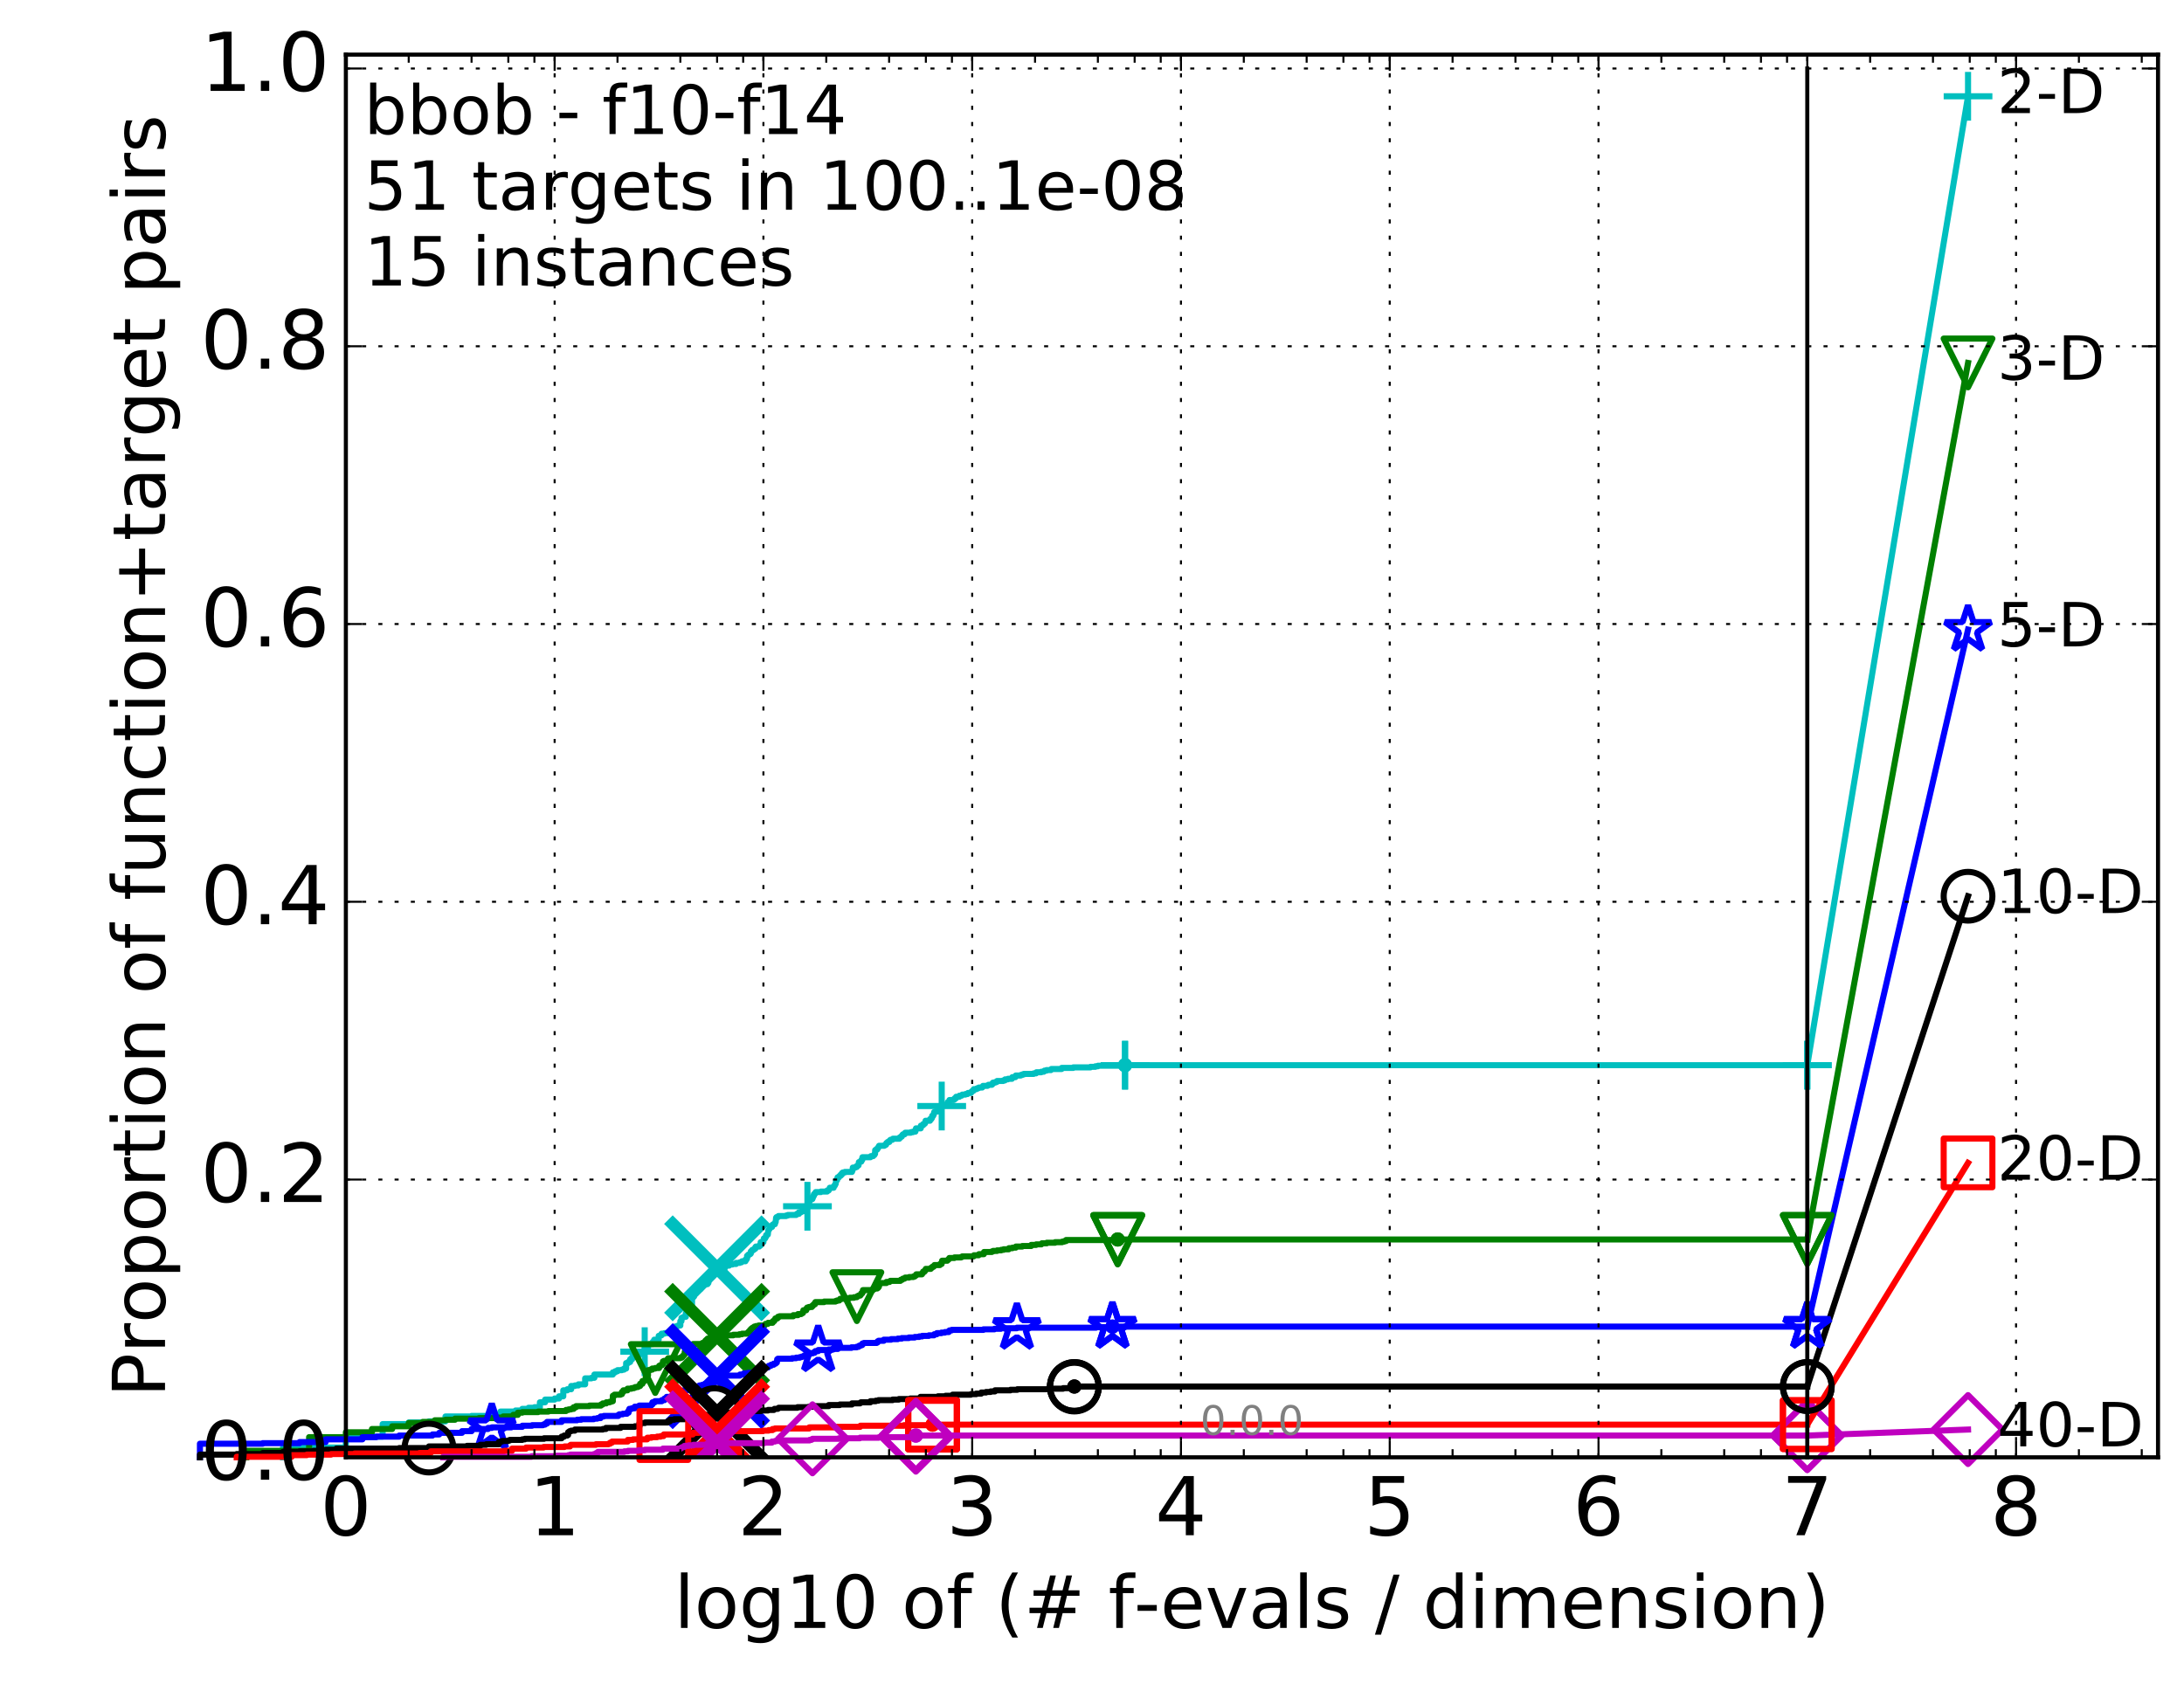 <?xml version="1.0" encoding="utf-8" standalone="no"?>
<!DOCTYPE svg PUBLIC "-//W3C//DTD SVG 1.1//EN"
  "http://www.w3.org/Graphics/SVG/1.1/DTD/svg11.dtd">
<!-- Created with matplotlib (http://matplotlib.org/) -->
<svg height="415pt" version="1.1" viewBox="0 0 538 415" width="538pt" xmlns="http://www.w3.org/2000/svg" xmlns:xlink="http://www.w3.org/1999/xlink">
 <defs>
  <style type="text/css">
*{stroke-linecap:butt;stroke-linejoin:round;stroke-miterlimit:100000;}
  </style>
 </defs>
 <g id="figure_1">
  <g id="patch_1">
   <path d="M 0 415.456 
L 538.8 415.456 
L 538.8 0 
L 0 0 
z
" style="fill:#ffffff;"/>
  </g>
  <g id="axes_1">
   <g id="patch_2">
    <path d="M 85.2 359.056 
L 531.6 359.056 
L 531.6 13.456 
L 85.2 13.456 
z
" style="fill:#ffffff;"/>
   </g>
   <g id="line2d_1">
    <defs>
     <path d="M 0 1.5 
C 0.398 1.5 0.779 1.342 1.061 1.061 
C 1.342 0.779 1.5 0.398 1.5 0 
C 1.5 -0.398 1.342 -0.779 1.061 -1.061 
C 0.779 -1.342 0.398 -1.5 0 -1.5 
C -0.398 -1.5 -0.779 -1.342 -1.061 -1.061 
C -1.342 -0.779 -1.5 -0.398 -1.5 0 
C -1.5 0.398 -1.342 0.779 -1.061 1.061 
C -0.779 1.342 -0.398 1.5 0 1.5 
z
" id="m190d845d60" style="stroke:#00bfbf;stroke-width:0.5;"/>
    </defs>
    <g>
     <use style="fill:#00bfbf;stroke:#00bfbf;stroke-width:0.5;" x="277.139" xlink:href="#m190d845d60" y="262.441"/>
     <use style="fill:#00bfbf;stroke:#00bfbf;stroke-width:0.5;" x="277.139" xlink:href="#m190d845d60" y="262.441"/>
    </g>
   </g>
   <g id="line2d_2">
    <path d="M 69.718 359.056 
L 69.718 356.641 
L 85.2 356.641 
L 85.2 353.957 
L 94.256 353.957 
L 94.256 350.871 
L 100.682 350.871 
L 100.682 350.468 
L 105.665 350.468 
L 105.665 350.2 
L 109.738 350.2 
L 109.738 348.992 
L 116.163 348.992 
L 116.163 348.858 
L 121.147 348.858 
L 121.147 348.724 
L 123.276 348.724 
L 123.276 347.785 
L 127.007 347.785 
L 127.007 347.516 
L 128.662 347.516 
L 128.662 347.114 
L 130.203 347.114 
L 130.203 346.845 
L 131.645 346.845 
L 131.645 346.711 
L 132.999 346.711 
L 132.999 345.503 
L 134.275 345.503 
L 134.275 344.832 
L 136.629 344.832 
L 136.629 344.564 
L 137.718 344.564 
L 137.718 344.027 
L 138.757 344.027 
L 138.757 342.551 
L 139.75 342.551 
L 139.75 342.283 
L 140.701 342.283 
L 140.701 341.478 
L 141.613 341.478 
L 141.613 341.344 
L 142.489 341.344 
L 142.489 341.075 
L 144.144 341.075 
L 144.144 339.599 
L 145.685 339.599 
L 145.685 339.465 
L 146.417 339.465 
L 146.417 338.66 
L 150.964 338.66 
L 150.964 338.123 
L 151.545 338.123 
L 151.545 337.855 
L 152.11 337.855 
L 152.11 337.586 
L 153.2 337.586 
L 153.2 337.452 
L 153.725 337.452 
L 153.725 337.184 
L 154.239 337.184 
L 154.239 335.842 
L 154.741 335.842 
L 154.741 335.574 
L 155.232 335.574 
L 155.232 334.903 
L 155.712 334.903 
L 155.712 334.366 
L 156.182 334.366 
L 156.182 334.097 
L 156.643 334.097 
L 156.643 333.829 
L 157.536 333.829 
L 157.536 333.292 
L 158.396 333.292 
L 158.396 333.024 
L 158.813 333.024 
L 158.813 332.219 
L 159.625 332.219 
L 159.625 331.28 
L 160.021 331.28 
L 160.021 331.145 
L 160.791 331.145 
L 160.791 330.609 
L 161.166 330.609 
L 161.166 330.072 
L 162.256 330.072 
L 162.256 329.133 
L 162.608 329.133 
L 162.608 328.998 
L 162.954 328.998 
L 162.954 328.596 
L 163.631 328.596 
L 163.631 328.462 
L 164.926 328.462 
L 164.926 328.327 
L 165.546 328.327 
L 165.546 328.059 
L 165.85 328.059 
L 165.85 327.522 
L 166.15 327.522 
L 166.15 326.851 
L 166.738 326.851 
L 166.738 326.717 
L 167.026 326.717 
L 167.026 326.583 
L 167.592 326.583 
L 167.592 325.509 
L 167.869 325.509 
L 167.869 324.704 
L 168.143 324.704 
L 168.143 324.57 
L 168.414 324.57 
L 168.414 324.436 
L 168.946 324.436 
L 168.946 323.497 
L 169.207 323.497 
L 169.207 323.094 
L 169.465 323.094 
L 169.465 322.155 
L 169.72 322.155 
L 169.72 321.752 
L 169.973 321.752 
L 169.973 321.618 
L 170.469 321.618 
L 170.469 319.739 
L 170.713 319.739 
L 170.713 319.471 
L 170.955 319.471 
L 170.955 318.666 
L 171.43 318.666 
L 171.43 318.263 
L 171.664 318.263 
L 171.664 318.129 
L 171.895 318.129 
L 171.895 317.727 
L 172.124 317.727 
L 172.124 317.592 
L 172.576 317.592 
L 172.576 317.324 
L 172.798 317.324 
L 172.798 316.787 
L 173.236 316.787 
L 173.236 316.653 
L 173.452 316.653 
L 173.452 316.385 
L 174.295 316.385 
L 174.295 316.116 
L 174.5 316.116 
L 174.5 315.043 
L 174.704 315.043 
L 174.704 314.64 
L 174.906 314.64 
L 174.906 314.372 
L 175.305 314.372 
L 175.305 313.969 
L 175.502 313.969 
L 175.502 313.835 
L 175.697 313.835 
L 175.697 313.567 
L 175.891 313.567 
L 175.891 312.762 
L 176.648 312.762 
L 176.648 312.493 
L 176.833 312.493 
L 176.833 312.359 
L 178.607 312.359 
L 178.607 311.822 
L 179.607 311.822 
L 179.607 311.688 
L 179.769 311.688 
L 179.769 311.554 
L 180.408 311.554 
L 180.408 311.42 
L 181.332 311.42 
L 181.332 311.151 
L 182.22 311.151 
L 182.22 311.017 
L 182.65 311.017 
L 182.65 310.883 
L 182.792 310.883 
L 182.792 310.749 
L 183.625 310.749 
L 183.625 310.346 
L 183.895 310.346 
L 183.895 310.078 
L 184.03 310.078 
L 184.03 309.407 
L 184.295 309.407 
L 184.295 309.139 
L 184.558 309.139 
L 184.558 309.004 
L 184.818 309.004 
L 184.818 308.87 
L 184.947 308.87 
L 184.947 308.333 
L 185.202 308.333 
L 185.202 308.065 
L 185.329 308.065 
L 185.329 307.931 
L 185.704 307.931 
L 185.704 307.797 
L 185.828 307.797 
L 185.828 307.663 
L 186.073 307.663 
L 186.073 307.26 
L 186.195 307.26 
L 186.195 307.126 
L 187.029 307.126 
L 187.029 306.857 
L 187.377 306.857 
L 187.377 306.052 
L 188.057 306.052 
L 188.057 305.516 
L 188.169 305.516 
L 188.169 305.113 
L 188.499 305.113 
L 188.609 304.71 
L 188.717 304.71 
L 188.717 304.308 
L 188.933 304.308 
L 188.933 304.174 
L 189.147 304.174 
L 189.253 303.1 
L 189.359 303.1 
L 189.464 302.832 
L 189.568 302.832 
L 189.672 302.429 
L 189.879 302.429 
L 189.879 302.295 
L 190.186 302.295 
L 190.287 301.758 
L 190.488 301.758 
L 190.488 301.624 
L 190.886 301.624 
L 190.984 301.087 
L 191.081 301.087 
L 191.179 300.014 
L 191.276 300.014 
L 191.276 299.88 
L 191.659 299.88 
L 191.754 299.611 
L 193.658 299.611 
L 193.658 299.477 
L 194.088 299.477 
L 194.088 299.343 
L 196.124 299.343 
L 196.124 299.209 
L 196.279 299.209 
L 196.279 299.075 
L 196.813 299.075 
L 196.813 298.672 
L 197.336 298.672 
L 197.336 298.538 
L 197.556 298.538 
L 197.556 298.404 
L 198.061 298.404 
L 198.132 298.135 
L 198.555 298.135 
L 198.624 297.733 
L 198.694 297.733 
L 198.763 297.464 
L 198.901 297.464 
L 198.97 296.659 
L 199.106 296.659 
L 199.106 296.525 
L 199.31 296.525 
L 199.377 295.988 
L 199.444 295.988 
L 199.444 295.586 
L 199.578 295.586 
L 199.578 295.451 
L 200.105 295.451 
L 200.17 295.183 
L 200.235 295.183 
L 200.235 294.781 
L 200.364 294.781 
L 200.364 294.646 
L 200.492 294.646 
L 200.492 294.244 
L 200.62 294.244 
L 200.62 294.11 
L 200.81 294.11 
L 200.873 293.841 
L 200.936 293.841 
L 200.936 293.707 
L 202.216 293.707 
L 202.216 293.573 
L 203.761 293.573 
L 203.761 293.304 
L 204.145 293.304 
L 204.253 293.036 
L 204.307 293.036 
L 204.415 292.634 
L 205.361 292.634 
L 205.412 292.231 
L 205.515 292.231 
L 205.515 292.097 
L 205.667 292.097 
L 205.769 291.694 
L 205.87 291.694 
L 205.97 290.755 
L 206.219 290.755 
L 206.318 290.084 
L 206.66 290.084 
L 206.709 289.816 
L 206.854 289.816 
L 206.854 289.681 
L 207.093 289.681 
L 207.093 289.413 
L 207.377 289.413 
L 207.424 289.01 
L 207.611 289.01 
L 207.611 288.876 
L 208.117 288.876 
L 208.117 288.742 
L 209.866 288.742 
L 209.95 288.474 
L 209.992 288.474 
L 210.076 287.669 
L 210.692 287.669 
L 210.692 287.534 
L 211.054 287.534 
L 211.054 287.266 
L 211.292 287.266 
L 211.292 287.132 
L 211.488 287.132 
L 211.566 286.327 
L 211.876 286.327 
L 211.876 286.193 
L 212.182 286.193 
L 212.182 285.79 
L 212.408 285.79 
L 212.445 285.119 
L 214.417 285.119 
L 214.52 284.851 
L 215.093 284.851 
L 215.093 284.716 
L 215.226 284.716 
L 215.226 284.582 
L 215.39 284.582 
L 215.423 284.314 
L 215.554 284.314 
L 215.587 283.375 
L 215.749 283.375 
L 215.749 283.24 
L 216.07 283.24 
L 216.07 282.972 
L 216.26 282.972 
L 216.323 282.704 
L 216.386 282.704 
L 216.386 282.569 
L 216.511 282.569 
L 216.543 282.301 
L 217.816 282.301 
L 217.816 282.167 
L 218.079 282.167 
L 218.079 282.033 
L 218.282 282.033 
L 218.34 281.63 
L 218.54 281.63 
L 218.54 281.496 
L 218.654 281.496 
L 218.654 281.362 
L 219.076 281.362 
L 219.159 281.093 
L 219.187 281.093 
L 219.187 280.959 
L 219.353 280.959 
L 219.353 280.825 
L 219.816 280.825 
L 219.816 280.691 
L 219.95 280.691 
L 219.95 280.557 
L 221.551 280.557 
L 221.551 280.288 
L 221.824 280.288 
L 221.922 280.02 
L 222.166 280.02 
L 222.239 279.752 
L 222.287 279.752 
L 222.287 279.617 
L 222.407 279.617 
L 222.407 279.483 
L 222.835 279.483 
L 222.835 279.349 
L 222.952 279.349 
L 222.976 279.081 
L 224.359 279.081 
L 224.359 278.946 
L 224.902 278.946 
L 224.902 278.812 
L 225.494 278.812 
L 225.578 278.41 
L 225.619 278.41 
L 225.64 278.007 
L 226.813 278.007 
L 226.852 277.336 
L 227.203 277.336 
L 227.203 277.202 
L 227.434 277.202 
L 227.434 276.934 
L 227.72 276.934 
L 227.72 276.799 
L 227.871 276.799 
L 227.946 276.531 
L 227.983 276.531 
L 228.002 276.128 
L 229.095 276.128 
L 229.095 275.726 
L 229.413 275.726 
L 229.518 275.458 
L 229.588 275.458 
L 229.622 274.921 
L 229.881 274.921 
L 229.881 274.652 
L 230.018 274.652 
L 230.12 273.981 
L 230.39 273.981 
L 230.39 273.847 
L 231.101 273.847 
L 231.101 273.713 
L 231.375 273.713 
L 231.423 273.311 
L 231.615 273.311 
L 231.694 272.64 
L 231.915 272.64 
L 231.977 272.371 
L 232.071 272.371 
L 232.071 272.237 
L 233.223 272.237 
L 233.223 272.103 
L 233.415 272.103 
L 233.444 271.566 
L 233.778 271.566 
L 233.879 271.029 
L 234.93 271.029 
L 234.93 270.895 
L 235.135 270.895 
L 235.135 270.627 
L 235.472 270.627 
L 235.525 270.224 
L 236.324 270.224 
L 236.324 269.956 
L 236.895 269.956 
L 236.895 269.822 
L 237.045 269.822 
L 237.045 269.687 
L 237.817 269.687 
L 237.817 269.553 
L 238.352 269.553 
L 238.446 269.285 
L 239.193 269.285 
L 239.216 269.017 
L 239.385 269.017 
L 239.385 268.882 
L 239.553 268.882 
L 239.553 268.748 
L 239.807 268.748 
L 239.884 268.346 
L 240.533 268.346 
L 240.533 268.211 
L 240.829 268.211 
L 240.829 268.077 
L 241.143 268.077 
L 241.143 267.943 
L 241.957 267.943 
L 241.957 267.809 
L 242.077 267.809 
L 242.146 267.54 
L 243.239 267.54 
L 243.239 267.406 
L 243.493 267.406 
L 243.493 267.272 
L 244.344 267.272 
L 244.344 267.138 
L 244.479 267.138 
L 244.479 266.87 
L 244.603 266.87 
L 244.603 266.735 
L 245.139 266.735 
L 245.139 266.601 
L 245.525 266.601 
L 245.627 266.333 
L 247.112 266.333 
L 247.112 266.199 
L 247.545 266.199 
L 247.599 265.93 
L 248.287 265.93 
L 248.287 265.796 
L 249.281 265.796 
L 249.368 265.393 
L 250.129 265.393 
L 250.219 264.991 
L 251.429 264.991 
L 251.429 264.857 
L 251.812 264.857 
L 251.812 264.723 
L 252.201 264.723 
L 252.201 264.588 
L 254.635 264.588 
L 254.635 264.454 
L 255.223 264.454 
L 255.305 264.186 
L 256.51 264.186 
L 256.51 264.052 
L 257.126 264.052 
L 257.126 263.917 
L 257.278 263.917 
L 257.278 263.783 
L 257.801 263.783 
L 257.801 263.649 
L 258.881 263.649 
L 258.988 263.381 
L 261.529 263.381 
L 261.529 263.112 
L 264.396 263.112 
L 264.396 262.978 
L 268.629 262.978 
L 268.629 262.844 
L 269.829 262.844 
L 269.829 262.71 
L 270.466 262.71 
L 270.466 262.576 
L 277.139 262.576 
L 277.139 262.441 
L 445.2 262.441 
L 445.2 262.441 
" style="fill:none;stroke:#00bfbf;stroke-linecap:square;stroke-width:1.5;"/>
   </g>
   <g id="line2d_3">
    <defs>
     <path d="M -6 0 
L 6 0 
M 0 6 
L 0 -6 
" id="ma7f6b70205" style="stroke:#00bfbf;stroke-width:1.5;"/>
    </defs>
    <g>
     <use style="fill:none;stroke:#00bfbf;stroke-width:1.5;" x="158.813" xlink:href="#ma7f6b70205" y="333.024"/>
     <use style="fill:none;stroke:#00bfbf;stroke-width:1.5;" x="198.901" xlink:href="#ma7f6b70205" y="297.196"/>
     <use style="fill:none;stroke:#00bfbf;stroke-width:1.5;" x="231.977" xlink:href="#ma7f6b70205" y="272.505"/>
     <use style="fill:none;stroke:#00bfbf;stroke-width:1.5;" x="277.139" xlink:href="#ma7f6b70205" y="262.441"/>
     <use style="fill:none;stroke:#00bfbf;stroke-width:1.5;" x="277.139" xlink:href="#ma7f6b70205" y="262.441"/>
     <use style="fill:none;stroke:#00bfbf;stroke-width:1.5;" x="445.2" xlink:href="#ma7f6b70205" y="262.441"/>
    </g>
   </g>
   <g id="line2d_4"/>
   <g id="line2d_5">
    <path clip-path="url(#p4759f765f7)" d="M 176.648 312.493 
" style="fill:none;stroke:#00bfbf;stroke-linecap:square;"/>
    <defs>
     <path d="M -12 12 
L 12 -12 
M -12 -12 
L 12 12 
" id="mefcc16d584" style="stroke:#00bfbf;stroke-width:3.0;"/>
    </defs>
    <g clip-path="url(#p4759f765f7)">
     <use style="fill:#00bfbf;stroke:#00bfbf;stroke-width:3.0;" x="176.648" xlink:href="#mefcc16d584" y="312.493"/>
    </g>
   </g>
   <g id="line2d_6">
    <defs>
     <path d="M 0 1.5 
C 0.398 1.5 0.779 1.342 1.061 1.061 
C 1.342 0.779 1.5 0.398 1.5 0 
C 1.5 -0.398 1.342 -0.779 1.061 -1.061 
C 0.779 -1.342 0.398 -1.5 0 -1.5 
C -0.398 -1.5 -0.779 -1.342 -1.061 -1.061 
C -1.342 -0.779 -1.5 -0.398 -1.5 0 
C -1.5 0.398 -1.342 0.779 -1.061 1.061 
C -0.779 1.342 -0.398 1.5 0 1.5 
z
" id="mf2ee3e353e" style="stroke:#008000;stroke-width:0.5;"/>
    </defs>
    <g>
     <use style="fill:#008000;stroke:#008000;stroke-width:0.5;" x="275.331" xlink:href="#mf2ee3e353e" y="305.381"/>
     <use style="fill:#008000;stroke:#008000;stroke-width:0.5;" x="275.331" xlink:href="#mf2ee3e353e" y="305.381"/>
    </g>
   </g>
   <g id="line2d_7">
    <path d="M 60.662 359.056 
L 60.662 357.446 
L 76.144 357.446 
L 76.144 354.091 
L 85.2 354.091 
L 85.2 352.884 
L 91.625 352.884 
L 91.625 352.079 
L 96.609 352.079 
L 96.609 351.408 
L 100.682 351.408 
L 100.682 350.603 
L 104.125 350.603 
L 104.125 350.334 
L 107.107 350.334 
L 107.107 349.932 
L 109.738 349.932 
L 109.738 349.797 
L 112.091 349.797 
L 112.091 349.529 
L 117.951 349.529 
L 117.951 349.395 
L 122.589 349.395 
L 122.589 349.261 
L 123.943 349.261 
L 123.943 348.992 
L 126.427 348.992 
L 126.427 348.59 
L 127.572 348.59 
L 127.572 348.053 
L 128.662 348.053 
L 128.662 347.919 
L 132.556 347.919 
L 132.556 347.785 
L 135.088 347.785 
L 135.088 347.65 
L 139.424 347.65 
L 139.424 347.382 
L 140.072 347.382 
L 140.072 347.248 
L 140.701 347.248 
L 140.701 347.114 
L 141.313 347.114 
L 141.313 346.711 
L 141.908 346.711 
L 141.908 346.443 
L 145.183 346.443 
L 145.183 346.309 
L 148.038 346.309 
L 148.038 346.04 
L 148.48 346.04 
L 148.48 345.772 
L 149.339 345.772 
L 149.339 345.503 
L 150.167 345.503 
L 150.167 345.369 
L 150.569 345.369 
L 150.569 345.235 
L 150.964 345.235 
L 150.964 343.893 
L 151.353 343.893 
L 151.353 343.625 
L 152.842 343.625 
L 152.842 343.491 
L 153.2 343.491 
L 153.2 342.954 
L 153.552 342.954 
L 153.552 342.551 
L 154.575 342.551 
L 154.575 342.149 
L 155.553 342.149 
L 155.553 342.015 
L 156.182 342.015 
L 156.182 341.88 
L 156.49 341.88 
L 156.49 341.746 
L 157.094 341.746 
L 157.094 341.612 
L 157.39 341.612 
L 157.39 341.478 
L 157.682 341.478 
L 157.682 340.941 
L 158.255 340.941 
L 158.255 340.27 
L 158.813 340.27 
L 158.813 340.002 
L 159.087 340.002 
L 159.087 339.062 
L 159.358 339.062 
L 159.358 338.928 
L 159.625 338.928 
L 159.625 337.586 
L 160.151 337.586 
L 160.151 337.452 
L 160.664 337.452 
L 160.664 337.184 
L 161.413 337.184 
L 161.413 337.05 
L 162.374 337.05 
L 162.374 336.513 
L 162.608 336.513 
L 162.608 336.379 
L 163.068 336.379 
L 163.068 336.11 
L 163.295 336.11 
L 163.295 335.439 
L 163.519 335.439 
L 163.519 335.305 
L 164.395 335.305 
L 164.395 334.903 
L 164.609 334.903 
L 164.609 334.634 
L 167.592 334.634 
L 167.592 334.5 
L 167.961 334.5 
L 167.961 334.366 
L 168.143 334.366 
L 168.143 334.097 
L 168.324 334.097 
L 168.324 333.963 
L 168.503 333.963 
L 168.503 333.695 
L 168.681 333.695 
L 168.681 333.024 
L 168.858 333.024 
L 168.858 332.89 
L 169.889 332.89 
L 169.889 332.756 
L 170.222 332.756 
L 170.222 332.487 
L 170.387 332.487 
L 170.387 332.085 
L 170.713 332.085 
L 170.713 331.145 
L 173.018 331.145 
L 173.018 330.877 
L 173.452 330.877 
L 173.452 330.743 
L 173.594 330.743 
L 173.594 330.609 
L 173.736 330.609 
L 173.736 330.34 
L 173.877 330.34 
L 173.877 330.206 
L 174.017 330.206 
L 174.017 330.072 
L 174.295 330.072 
L 174.295 329.803 
L 175.239 329.803 
L 175.239 329.669 
L 175.371 329.669 
L 175.371 329.535 
L 176.398 329.535 
L 176.398 329.267 
L 176.523 329.267 
L 176.523 329.133 
L 179.112 329.133 
L 179.112 328.998 
L 180.616 328.998 
L 180.616 328.864 
L 182.123 328.864 
L 182.123 328.73 
L 182.792 328.73 
L 182.792 328.596 
L 184.074 328.596 
L 184.163 328.327 
L 184.427 328.327 
L 184.427 328.059 
L 184.775 328.059 
L 184.775 327.656 
L 185.032 327.656 
L 185.032 327.388 
L 185.202 327.388 
L 185.202 327.254 
L 185.371 327.254 
L 185.371 327.12 
L 185.704 327.12 
L 185.786 326.851 
L 186.195 326.851 
L 186.195 326.717 
L 186.833 326.717 
L 186.833 326.583 
L 188.353 326.583 
L 188.426 326.315 
L 188.572 326.315 
L 188.572 326.18 
L 189.147 326.18 
L 189.218 325.912 
L 190.321 325.912 
L 190.388 325.509 
L 190.721 325.509 
L 190.721 325.241 
L 190.853 325.241 
L 190.853 325.107 
L 190.984 325.107 
L 190.984 324.839 
L 191.5 324.839 
L 191.5 324.704 
L 191.627 324.704 
L 191.627 324.436 
L 192.005 324.436 
L 192.005 324.302 
L 195.412 324.302 
L 195.412 324.033 
L 196.561 324.033 
L 196.561 323.765 
L 197.36 323.765 
L 197.36 323.631 
L 197.556 323.631 
L 197.556 323.497 
L 197.798 323.497 
L 197.894 322.826 
L 198.601 322.826 
L 198.601 322.423 
L 198.74 322.423 
L 198.832 322.155 
L 199.242 322.155 
L 199.242 322.021 
L 199.996 322.021 
L 199.996 321.752 
L 200.256 321.752 
L 200.343 321.484 
L 200.428 321.484 
L 200.428 321.35 
L 200.768 321.35 
L 200.852 320.813 
L 203.011 320.813 
L 203.011 320.679 
L 205.802 320.679 
L 205.802 320.545 
L 206.169 320.545 
L 206.169 320.41 
L 206.757 320.41 
L 206.854 320.142 
L 206.95 320.142 
L 206.95 320.008 
L 207.58 320.008 
L 207.58 319.874 
L 209.313 319.874 
L 209.313 319.739 
L 210.379 319.739 
L 210.379 319.605 
L 211.08 319.605 
L 211.08 319.471 
L 211.213 319.471 
L 211.213 319.337 
L 211.475 319.337 
L 211.475 319.203 
L 211.914 319.203 
L 211.914 319.068 
L 212.042 319.068 
L 212.144 318.666 
L 212.395 318.666 
L 212.395 318.398 
L 212.545 318.398 
L 212.57 317.861 
L 215.037 317.861 
L 215.037 317.592 
L 215.478 317.592 
L 215.478 317.458 
L 216.102 317.458 
L 216.102 317.324 
L 216.292 317.324 
L 216.292 317.056 
L 216.501 317.056 
L 216.501 316.653 
L 216.626 316.653 
L 216.646 316.116 
L 218.34 316.116 
L 218.34 315.848 
L 219.132 315.848 
L 219.132 315.714 
L 219.298 315.714 
L 219.298 315.58 
L 221.799 315.58 
L 221.881 315.311 
L 222.239 315.311 
L 222.239 315.177 
L 222.383 315.177 
L 222.383 315.043 
L 222.811 315.043 
L 222.811 314.909 
L 222.968 314.909 
L 222.968 314.774 
L 223.959 314.774 
L 223.959 314.64 
L 224.966 314.64 
L 224.966 314.506 
L 225.348 314.506 
L 225.348 314.372 
L 225.474 314.372 
L 225.474 314.238 
L 225.696 314.238 
L 225.709 313.969 
L 227.113 313.969 
L 227.113 313.701 
L 227.332 313.701 
L 227.396 313.298 
L 227.777 313.298 
L 227.777 313.03 
L 227.977 313.03 
L 228.052 312.627 
L 229.272 312.627 
L 229.331 312.359 
L 229.588 312.359 
L 229.692 312.091 
L 230.001 312.091 
L 230.001 311.957 
L 230.115 311.957 
L 230.183 311.688 
L 231.53 311.688 
L 231.562 311.42 
L 231.962 311.42 
L 232.066 310.615 
L 233.366 310.615 
L 233.366 310.48 
L 233.503 310.48 
L 233.503 310.346 
L 233.677 310.346 
L 233.764 310.078 
L 233.86 310.078 
L 233.86 309.944 
L 235.108 309.944 
L 235.108 309.81 
L 236.757 309.81 
L 236.757 309.675 
L 237.066 309.675 
L 237.066 309.541 
L 239.87 309.541 
L 239.913 309.273 
L 241.08 309.273 
L 241.149 309.004 
L 242.36 309.004 
L 242.406 308.468 
L 244.314 308.468 
L 244.314 308.333 
L 244.636 308.333 
L 244.636 308.199 
L 245.641 308.199 
L 245.641 308.065 
L 246.636 308.065 
L 246.636 307.931 
L 247.234 307.931 
L 247.234 307.797 
L 248.502 307.797 
L 248.532 307.528 
L 249.408 307.528 
L 249.408 307.394 
L 250.224 307.394 
L 250.252 307.126 
L 251.823 307.126 
L 251.823 306.992 
L 254.024 306.992 
L 254.024 306.723 
L 255.245 306.723 
L 255.245 306.589 
L 256.531 306.589 
L 256.531 306.455 
L 256.659 306.455 
L 256.659 306.321 
L 257.868 306.321 
L 257.868 306.186 
L 259.904 306.186 
L 259.904 306.052 
L 261.648 306.052 
L 261.648 305.918 
L 262.139 305.918 
L 262.139 305.784 
L 262.62 305.784 
L 262.62 305.516 
L 275.331 305.516 
L 275.331 305.381 
L 445.2 305.381 
L 445.2 305.381 
" style="fill:none;stroke:#008000;stroke-linecap:square;stroke-width:1.5;"/>
   </g>
   <g id="line2d_8">
    <defs>
     <path d="M -0 6 
L 6 -6 
L -6 -6 
z
" id="mbb102a2c43" style="stroke:#008000;stroke-linejoin:miter;stroke-width:1.5;"/>
    </defs>
    <g>
     <use style="fill:none;stroke:#008000;stroke-linejoin:miter;stroke-width:1.5;" x="161.413" xlink:href="#mbb102a2c43" y="337.184"/>
     <use style="fill:none;stroke:#008000;stroke-linejoin:miter;stroke-width:1.5;" x="211.08" xlink:href="#mbb102a2c43" y="319.471"/>
     <use style="fill:none;stroke:#008000;stroke-linejoin:miter;stroke-width:1.5;" x="275.331" xlink:href="#mbb102a2c43" y="305.516"/>
     <use style="fill:none;stroke:#008000;stroke-linejoin:miter;stroke-width:1.5;" x="275.331" xlink:href="#mbb102a2c43" y="305.381"/>
     <use style="fill:none;stroke:#008000;stroke-linejoin:miter;stroke-width:1.5;" x="275.331" xlink:href="#mbb102a2c43" y="305.381"/>
     <use style="fill:none;stroke:#008000;stroke-linejoin:miter;stroke-width:1.5;" x="445.2" xlink:href="#mbb102a2c43" y="305.381"/>
    </g>
   </g>
   <g id="line2d_9"/>
   <g id="line2d_10">
    <path clip-path="url(#p4759f765f7)" d="M 176.648 329.133 
" style="fill:none;stroke:#008000;stroke-linecap:square;"/>
    <defs>
     <path d="M -12 12 
L 12 -12 
M -12 -12 
L 12 12 
" id="m001ee1c7f6" style="stroke:#008000;stroke-width:3.0;"/>
    </defs>
    <g clip-path="url(#p4759f765f7)">
     <use style="fill:#008000;stroke:#008000;stroke-width:3.0;" x="176.648" xlink:href="#m001ee1c7f6" y="329.133"/>
    </g>
   </g>
   <g id="line2d_11">
    <defs>
     <path d="M 0 1.5 
C 0.398 1.5 0.779 1.342 1.061 1.061 
C 1.342 0.779 1.5 0.398 1.5 0 
C 1.5 -0.398 1.342 -0.779 1.061 -1.061 
C 0.779 -1.342 0.398 -1.5 0 -1.5 
C -0.398 -1.5 -0.779 -1.342 -1.061 -1.061 
C -1.342 -0.779 -1.5 -0.398 -1.5 0 
C -1.5 0.398 -1.342 0.779 -1.061 1.061 
C -0.779 1.342 -0.398 1.5 0 1.5 
z
" id="maed6228bb6" style="stroke:#0000ff;stroke-width:0.5;"/>
    </defs>
    <g>
     <use style="fill:#0000ff;stroke:#0000ff;stroke-width:0.5;" x="274.037" xlink:href="#maed6228bb6" y="326.851"/>
     <use style="fill:#0000ff;stroke:#0000ff;stroke-width:0.5;" x="274.037" xlink:href="#maed6228bb6" y="326.851"/>
    </g>
   </g>
   <g id="line2d_12">
    <path d="M 49.253 359.056 
L 49.253 355.702 
L 64.735 355.702 
L 64.735 355.567 
L 73.791 355.567 
L 73.791 355.299 
L 80.216 355.299 
L 80.216 354.628 
L 89.272 354.628 
L 89.272 354.091 
L 92.715 354.091 
L 92.715 353.957 
L 98.328 353.957 
L 98.328 353.689 
L 106.541 353.689 
L 106.541 353.42 
L 108.197 353.42 
L 108.197 353.018 
L 113.81 353.018 
L 113.81 352.615 
L 116.163 352.615 
L 116.163 352.079 
L 120.235 352.079 
L 120.235 351.81 
L 121.147 351.81 
L 121.147 351.676 
L 125.952 351.676 
L 125.952 351.542 
L 128.662 351.542 
L 128.662 351.273 
L 131.079 351.273 
L 131.079 351.139 
L 133.773 351.139 
L 133.773 351.005 
L 134.275 351.005 
L 134.275 350.737 
L 134.766 350.737 
L 134.766 350.334 
L 138.348 350.334 
L 138.348 349.932 
L 142.142 349.932 
L 142.142 349.797 
L 143.165 349.797 
L 143.165 349.663 
L 146.272 349.663 
L 146.272 349.529 
L 147.126 349.529 
L 147.126 349.395 
L 147.948 349.395 
L 147.948 348.992 
L 148.741 348.992 
L 148.741 348.858 
L 152.332 348.858 
L 152.332 348.59 
L 152.552 348.59 
L 152.552 348.456 
L 153.412 348.456 
L 153.412 348.321 
L 154.441 348.321 
L 154.441 348.053 
L 154.84 348.053 
L 154.84 347.516 
L 155.037 347.516 
L 155.037 347.114 
L 155.617 347.114 
L 155.617 346.979 
L 156.368 346.979 
L 156.368 346.577 
L 157.272 346.577 
L 157.272 346.443 
L 157.449 346.443 
L 157.449 346.309 
L 160.409 346.309 
L 160.409 346.04 
L 160.715 346.04 
L 160.715 345.503 
L 161.315 345.503 
L 161.315 345.235 
L 163.023 345.235 
L 163.023 344.967 
L 163.697 344.967 
L 163.697 344.564 
L 164.223 344.564 
L 164.223 344.162 
L 165.729 344.162 
L 165.729 343.893 
L 166.911 343.893 
L 166.911 343.759 
L 167.48 343.759 
L 167.48 342.954 
L 167.703 342.954 
L 167.703 342.685 
L 168.36 342.685 
L 168.36 342.551 
L 169.207 342.551 
L 169.207 342.417 
L 170.713 342.417 
L 170.713 342.283 
L 171.383 342.283 
L 171.477 342.015 
L 172.033 342.015 
L 172.033 341.478 
L 172.306 341.478 
L 172.306 341.344 
L 172.93 341.344 
L 172.93 341.209 
L 173.537 341.209 
L 173.623 340.941 
L 174.459 340.941 
L 174.459 340.807 
L 174.785 340.807 
L 174.866 340.538 
L 175.107 340.538 
L 175.186 340.27 
L 175.266 340.27 
L 175.345 339.733 
L 175.58 339.733 
L 175.658 339.465 
L 175.813 339.465 
L 175.891 339.062 
L 177.738 339.062 
L 177.738 338.928 
L 182.277 338.928 
L 182.277 338.66 
L 183.185 338.66 
L 183.185 338.391 
L 184.216 338.391 
L 184.216 338.257 
L 186.34 338.257 
L 186.34 338.123 
L 187.192 338.123 
L 187.192 337.989 
L 187.331 337.989 
L 187.331 337.855 
L 187.787 337.855 
L 187.787 337.586 
L 188.012 337.586 
L 188.102 336.915 
L 189.232 336.915 
L 189.232 336.781 
L 189.359 336.781 
L 189.359 336.513 
L 189.9 336.513 
L 189.941 336.244 
L 190.588 336.244 
L 190.588 335.976 
L 191.062 335.976 
L 191.062 335.842 
L 191.218 335.842 
L 191.218 335.708 
L 191.372 335.708 
L 191.449 334.903 
L 191.602 334.903 
L 191.602 334.768 
L 195.121 334.768 
L 195.121 334.634 
L 196.108 334.634 
L 196.108 334.5 
L 197.024 334.5 
L 197.024 334.366 
L 197.497 334.366 
L 197.497 334.232 
L 198.018 334.232 
L 198.104 333.963 
L 198.387 333.963 
L 198.387 333.829 
L 198.527 333.829 
L 198.527 333.695 
L 199.377 333.695 
L 199.377 333.561 
L 199.591 333.561 
L 199.591 333.427 
L 200.222 333.427 
L 200.222 333.292 
L 200.684 333.292 
L 200.684 333.024 
L 200.835 333.024 
L 200.835 332.89 
L 201.555 332.89 
L 201.555 332.621 
L 204.134 332.621 
L 204.134 332.487 
L 205.278 332.487 
L 205.278 332.353 
L 206.406 332.353 
L 206.406 332.219 
L 206.543 332.219 
L 206.543 332.085 
L 209.757 332.085 
L 209.757 331.95 
L 211.038 331.95 
L 211.038 331.816 
L 211.527 331.816 
L 211.636 331.548 
L 212.022 331.548 
L 212.022 331.414 
L 212.385 331.414 
L 212.445 331.011 
L 212.817 331.011 
L 212.817 330.877 
L 215.961 330.877 
L 215.961 330.743 
L 216.19 330.743 
L 216.19 330.474 
L 216.417 330.474 
L 216.417 330.34 
L 217.709 330.34 
L 217.709 330.072 
L 219.506 330.072 
L 219.506 329.938 
L 221.169 329.938 
L 221.169 329.803 
L 222.132 329.803 
L 222.132 329.669 
L 223.879 329.669 
L 223.879 329.535 
L 225.339 329.535 
L 225.339 329.401 
L 226.423 329.401 
L 226.423 329.267 
L 227.172 329.267 
L 227.172 329.133 
L 228.823 329.133 
L 228.823 328.998 
L 230.083 328.998 
L 230.137 328.73 
L 230.78 328.73 
L 230.78 328.462 
L 231.912 328.462 
L 231.912 328.327 
L 232.773 328.327 
L 232.773 328.193 
L 233.718 328.193 
L 233.718 327.925 
L 233.879 327.925 
L 233.879 327.791 
L 234.423 327.791 
L 234.423 327.656 
L 242.263 327.656 
L 242.263 327.522 
L 244.95 327.522 
L 244.95 327.388 
L 246.556 327.388 
L 246.556 327.254 
L 250.497 327.254 
L 250.497 327.12 
L 269.982 327.12 
L 269.982 326.986 
L 274.037 326.986 
L 274.037 326.851 
L 445.2 326.851 
L 445.2 326.851 
" style="fill:none;stroke:#0000ff;stroke-linecap:square;stroke-width:1.5;"/>
   </g>
   <g id="line2d_13">
    <defs>
     <path d="M 0 -6 
L -1.347 -1.854 
L -5.706 -1.854 
L -2.18 0.708 
L -3.527 4.854 
L -0 2.292 
L 3.527 4.854 
L 2.18 0.708 
L 5.706 -1.854 
L 1.347 -1.854 
z
" id="m088c23356b" style="stroke:#0000ff;stroke-linejoin:bevel;stroke-width:1.5;"/>
    </defs>
    <g>
     <use style="fill:none;stroke:#0000ff;stroke-linejoin:bevel;stroke-width:1.5;" x="121.147" xlink:href="#m088c23356b" y="351.81"/>
     <use style="fill:none;stroke:#0000ff;stroke-linejoin:bevel;stroke-width:1.5;" x="201.555" xlink:href="#m088c23356b" y="332.621"/>
     <use style="fill:none;stroke:#0000ff;stroke-linejoin:bevel;stroke-width:1.5;" x="250.497" xlink:href="#m088c23356b" y="327.12"/>
     <use style="fill:none;stroke:#0000ff;stroke-linejoin:bevel;stroke-width:1.5;" x="274.037" xlink:href="#m088c23356b" y="326.851"/>
     <use style="fill:none;stroke:#0000ff;stroke-linejoin:bevel;stroke-width:1.5;" x="274.037" xlink:href="#m088c23356b" y="326.851"/>
     <use style="fill:none;stroke:#0000ff;stroke-linejoin:bevel;stroke-width:1.5;" x="445.2" xlink:href="#m088c23356b" y="326.851"/>
    </g>
   </g>
   <g id="line2d_14"/>
   <g id="line2d_15">
    <path clip-path="url(#p4759f765f7)" d="M 176.648 339.062 
" style="fill:none;stroke:#0000ff;stroke-linecap:square;"/>
    <defs>
     <path d="M -12 12 
L 12 -12 
M -12 -12 
L 12 12 
" id="mdfd529bc66" style="stroke:#0000ff;stroke-width:3.0;"/>
    </defs>
    <g clip-path="url(#p4759f765f7)">
     <use style="fill:#0000ff;stroke:#0000ff;stroke-width:3.0;" x="176.648" xlink:href="#mdfd529bc66" y="339.062"/>
    </g>
   </g>
   <g id="line2d_16">
    <defs>
     <path d="M 0 1.5 
C 0.398 1.5 0.779 1.342 1.061 1.061 
C 1.342 0.779 1.5 0.398 1.5 0 
C 1.5 -0.398 1.342 -0.779 1.061 -1.061 
C 0.779 -1.342 0.398 -1.5 0 -1.5 
C -0.398 -1.5 -0.779 -1.342 -1.061 -1.061 
C -1.342 -0.779 -1.5 -0.398 -1.5 0 
C -1.5 0.398 -1.342 0.779 -1.061 1.061 
C -0.779 1.342 -0.398 1.5 0 1.5 
z
" id="me38ac6e627" style="stroke:#000000;stroke-width:0.5;"/>
    </defs>
    <g>
     <use style="stroke:#000000;stroke-width:0.5;" x="264.651" xlink:href="#me38ac6e627" y="341.612"/>
     <use style="stroke:#000000;stroke-width:0.5;" x="264.651" xlink:href="#me38ac6e627" y="341.612"/>
    </g>
   </g>
   <g id="line2d_17">
    <path d="M 49.253 359.056 
L 49.253 358.385 
L 58.309 358.385 
L 58.309 358.251 
L 64.735 358.251 
L 64.735 357.983 
L 69.718 357.983 
L 69.718 357.714 
L 73.791 357.714 
L 73.791 357.58 
L 77.234 357.58 
L 77.234 357.446 
L 80.216 357.446 
L 80.216 357.178 
L 82.847 357.178 
L 82.847 356.909 
L 98.328 356.909 
L 98.328 356.775 
L 105.665 356.775 
L 105.665 356.373 
L 115.017 356.373 
L 115.017 356.238 
L 118.292 356.238 
L 118.292 355.97 
L 119.765 355.97 
L 119.765 355.836 
L 122.866 355.836 
L 122.866 355.299 
L 123.276 355.299 
L 123.276 355.165 
L 123.678 355.165 
L 123.678 355.031 
L 125.219 355.031 
L 125.219 354.897 
L 125.588 354.897 
L 125.588 354.762 
L 128.662 354.762 
L 128.662 354.628 
L 129.291 354.628 
L 129.291 354.494 
L 134.026 354.494 
L 134.026 354.36 
L 138.348 354.36 
L 138.348 353.957 
L 138.959 353.957 
L 138.959 353.689 
L 139.75 353.689 
L 139.75 353.555 
L 139.944 353.555 
L 139.944 352.884 
L 140.135 352.884 
L 140.135 352.75 
L 140.325 352.75 
L 140.325 352.615 
L 140.701 352.615 
L 140.701 352.481 
L 141.613 352.481 
L 141.613 352.213 
L 148.48 352.213 
L 148.48 352.079 
L 149.255 352.079 
L 149.255 351.81 
L 152.878 351.81 
L 152.878 351.542 
L 156.368 351.542 
L 156.368 351.408 
L 157.536 351.408 
L 157.536 350.603 
L 158.896 350.603 
L 158.896 350.468 
L 164.481 350.468 
L 164.481 350.2 
L 165.052 350.2 
L 165.052 349.797 
L 166.091 349.797 
L 166.091 349.663 
L 168.787 349.663 
L 168.787 349.529 
L 169.259 349.529 
L 169.259 349.395 
L 171.987 349.395 
L 172.079 348.992 
L 173.58 348.992 
L 173.58 348.724 
L 173.877 348.724 
L 173.877 348.59 
L 174.987 348.59 
L 174.987 348.321 
L 176.006 348.321 
L 176.006 348.053 
L 183.652 348.053 
L 183.652 347.919 
L 184.558 347.919 
L 184.558 347.785 
L 184.972 347.785 
L 184.972 347.65 
L 187.469 347.65 
L 187.469 347.516 
L 189.189 347.516 
L 189.189 347.382 
L 190.648 347.382 
L 190.648 347.248 
L 190.787 347.248 
L 190.787 347.114 
L 191.602 347.114 
L 191.602 346.979 
L 191.811 346.979 
L 191.811 346.845 
L 196.433 346.845 
L 196.433 346.711 
L 199.269 346.711 
L 199.269 346.577 
L 200.797 346.577 
L 200.797 346.443 
L 204.145 346.443 
L 204.145 346.174 
L 206.883 346.174 
L 206.883 346.04 
L 209.866 346.04 
L 209.866 345.772 
L 211.853 345.772 
L 211.853 345.638 
L 212.067 345.638 
L 212.067 345.503 
L 214.417 345.503 
L 214.417 345.235 
L 215.729 345.235 
L 215.729 345.101 
L 216.392 345.101 
L 216.392 344.967 
L 219.875 344.967 
L 219.875 344.832 
L 221.426 344.832 
L 221.426 344.698 
L 224.249 344.698 
L 224.249 344.564 
L 226.754 344.564 
L 226.754 344.162 
L 231.052 344.162 
L 231.052 344.027 
L 232.926 344.027 
L 232.926 343.893 
L 234.655 343.893 
L 234.655 343.625 
L 239.159 343.625 
L 239.159 343.491 
L 240.48 343.491 
L 240.48 343.356 
L 241.726 343.356 
L 241.726 343.088 
L 242.906 343.088 
L 242.906 342.954 
L 244.028 342.954 
L 244.028 342.82 
L 245.095 342.82 
L 245.095 342.551 
L 248.918 342.551 
L 248.918 342.417 
L 250.61 342.417 
L 250.61 342.283 
L 258.142 342.283 
L 258.142 342.149 
L 261.88 342.149 
L 261.88 342.015 
L 264.212 342.015 
L 264.212 341.746 
L 264.651 341.746 
L 264.651 341.612 
L 445.2 341.612 
L 445.2 341.612 
" style="fill:none;stroke:#000000;stroke-linecap:square;stroke-width:1.5;"/>
   </g>
   <g id="line2d_18">
    <defs>
     <path d="M 0 6 
C 1.591 6 3.117 5.368 4.243 4.243 
C 5.368 3.117 6 1.591 6 0 
C 6 -1.591 5.368 -3.117 4.243 -4.243 
C 3.117 -5.368 1.591 -6 0 -6 
C -1.591 -6 -3.117 -5.368 -4.243 -4.243 
C -5.368 -3.117 -6 -1.591 -6 0 
C -6 1.591 -5.368 3.117 -4.243 4.243 
C -3.117 5.368 -1.591 6 0 6 
z
" id="ma11791cf8d" style="stroke:#000000;stroke-width:1.5;"/>
    </defs>
    <g>
     <use style="fill:none;stroke:#000000;stroke-width:1.5;" x="105.665" xlink:href="#ma11791cf8d" y="356.775"/>
     <use style="fill:none;stroke:#000000;stroke-width:1.5;" x="176.006" xlink:href="#ma11791cf8d" y="348.053"/>
     <use style="fill:none;stroke:#000000;stroke-width:1.5;" x="264.651" xlink:href="#ma11791cf8d" y="341.746"/>
     <use style="fill:none;stroke:#000000;stroke-width:1.5;" x="264.651" xlink:href="#ma11791cf8d" y="341.612"/>
     <use style="fill:none;stroke:#000000;stroke-width:1.5;" x="264.651" xlink:href="#ma11791cf8d" y="341.612"/>
     <use style="fill:none;stroke:#000000;stroke-width:1.5;" x="445.2" xlink:href="#ma11791cf8d" y="341.612"/>
    </g>
   </g>
   <g id="line2d_19"/>
   <g id="line2d_20">
    <path clip-path="url(#p4759f765f7)" d="M 176.648 348.053 
" style="fill:none;stroke:#000000;stroke-linecap:square;"/>
    <defs>
     <path d="M -12 12 
L 12 -12 
M -12 -12 
L 12 12 
" id="m8ffbde9611" style="stroke:#000000;stroke-width:3.0;"/>
    </defs>
    <g clip-path="url(#p4759f765f7)">
     <use style="stroke:#000000;stroke-width:3.0;" x="176.648" xlink:href="#m8ffbde9611" y="348.053"/>
    </g>
   </g>
   <g id="line2d_21">
    <defs>
     <path d="M 0 1.5 
C 0.398 1.5 0.779 1.342 1.061 1.061 
C 1.342 0.779 1.5 0.398 1.5 0 
C 1.5 -0.398 1.342 -0.779 1.061 -1.061 
C 0.779 -1.342 0.398 -1.5 0 -1.5 
C -0.398 -1.5 -0.779 -1.342 -1.061 -1.061 
C -1.342 -0.779 -1.5 -0.398 -1.5 0 
C -1.5 0.398 -1.342 0.779 -1.061 1.061 
C -0.779 1.342 -0.398 1.5 0 1.5 
z
" id="mf56c104d47" style="stroke:#ff0000;stroke-width:0.5;"/>
    </defs>
    <g>
     <use style="fill:#ff0000;stroke:#ff0000;stroke-width:0.5;" x="229.723" xlink:href="#mf56c104d47" y="351.005"/>
     <use style="fill:#ff0000;stroke:#ff0000;stroke-width:0.5;" x="229.723" xlink:href="#mf56c104d47" y="351.005"/>
    </g>
   </g>
   <g id="line2d_22">
    <path d="M 58.309 359.056 
L 58.309 358.922 
L 71.847 358.922 
L 71.847 358.52 
L 75.578 358.52 
L 75.578 358.385 
L 81.57 358.385 
L 81.57 358.251 
L 87.329 358.251 
L 87.329 358.117 
L 103.312 358.117 
L 103.312 357.983 
L 106.108 357.983 
L 106.108 357.58 
L 124.269 357.58 
L 124.269 357.446 
L 126.131 357.446 
L 126.131 356.909 
L 129.599 356.909 
L 129.599 356.641 
L 133.9 356.641 
L 133.9 356.507 
L 139.06 356.507 
L 139.06 356.373 
L 140.42 356.373 
L 140.42 356.104 
L 140.607 356.104 
L 140.607 355.97 
L 146.774 355.97 
L 146.774 355.836 
L 149.881 355.836 
L 149.881 355.702 
L 150.308 355.702 
L 150.308 355.433 
L 150.787 355.433 
L 150.787 355.165 
L 154.641 355.165 
L 154.641 354.762 
L 155.948 354.762 
L 155.948 354.628 
L 159.425 354.628 
L 159.425 354.494 
L 159.465 354.494 
L 159.465 354.226 
L 160.486 354.226 
L 160.486 354.091 
L 161.863 354.091 
L 161.863 353.957 
L 162.747 353.957 
L 162.747 353.823 
L 163.464 353.823 
L 163.464 353.689 
L 163.531 353.689 
L 163.531 353.42 
L 170.665 353.42 
L 170.665 353.018 
L 172.215 353.018 
L 172.215 352.884 
L 172.776 352.884 
L 172.776 352.75 
L 172.842 352.75 
L 172.842 352.615 
L 187.979 352.615 
L 187.979 352.481 
L 189.338 352.481 
L 189.338 352.347 
L 190.307 352.347 
L 190.307 352.079 
L 190.905 352.079 
L 190.905 351.944 
L 199.364 351.944 
L 199.364 351.676 
L 206.259 351.676 
L 206.259 351.542 
L 211.884 351.542 
L 211.884 351.408 
L 211.938 351.408 
L 211.938 351.273 
L 222.684 351.273 
L 222.684 351.139 
L 229.723 351.139 
L 229.723 351.005 
L 445.2 351.005 
" style="fill:none;stroke:#ff0000;stroke-linecap:square;stroke-width:1.5;"/>
   </g>
   <g id="line2d_23">
    <defs>
     <path d="M -6 6 
L 6 6 
L 6 -6 
L -6 -6 
z
" id="m5bba5b454f" style="stroke:#ff0000;stroke-linejoin:miter;stroke-width:1.5;"/>
    </defs>
    <g>
     <use style="fill:none;stroke:#ff0000;stroke-linejoin:miter;stroke-width:1.5;" x="163.531" xlink:href="#m5bba5b454f" y="353.689"/>
     <use style="fill:none;stroke:#ff0000;stroke-linejoin:miter;stroke-width:1.5;" x="229.723" xlink:href="#m5bba5b454f" y="351.139"/>
     <use style="fill:none;stroke:#ff0000;stroke-linejoin:miter;stroke-width:1.5;" x="229.723" xlink:href="#m5bba5b454f" y="351.005"/>
     <use style="fill:none;stroke:#ff0000;stroke-linejoin:miter;stroke-width:1.5;" x="229.723" xlink:href="#m5bba5b454f" y="351.005"/>
     <use style="fill:none;stroke:#ff0000;stroke-linejoin:miter;stroke-width:1.5;" x="229.723" xlink:href="#m5bba5b454f" y="351.005"/>
     <use style="fill:none;stroke:#ff0000;stroke-linejoin:miter;stroke-width:1.5;" x="445.2" xlink:href="#m5bba5b454f" y="351.005"/>
    </g>
   </g>
   <g id="line2d_24"/>
   <g id="line2d_25">
    <path clip-path="url(#p4759f765f7)" d="M 176.648 352.615 
" style="fill:none;stroke:#ff0000;stroke-linecap:square;"/>
    <defs>
     <path d="M -12 12 
L 12 -12 
M -12 -12 
L 12 12 
" id="m689beff407" style="stroke:#ff0000;stroke-width:3.0;"/>
    </defs>
    <g clip-path="url(#p4759f765f7)">
     <use style="fill:#ff0000;stroke:#ff0000;stroke-width:3.0;" x="176.648" xlink:href="#m689beff407" y="352.615"/>
    </g>
   </g>
   <g id="line2d_26">
    <defs>
     <path d="M 0 1.5 
C 0.398 1.5 0.779 1.342 1.061 1.061 
C 1.342 0.779 1.5 0.398 1.5 0 
C 1.5 -0.398 1.342 -0.779 1.061 -1.061 
C 0.779 -1.342 0.398 -1.5 0 -1.5 
C -0.398 -1.5 -0.779 -1.342 -1.061 -1.061 
C -1.342 -0.779 -1.5 -0.398 -1.5 0 
C -1.5 0.398 -1.342 0.779 -1.061 1.061 
C -0.779 1.342 -0.398 1.5 0 1.5 
z
" id="m4e020a18b0" style="stroke:#bf00bf;stroke-width:0.5;"/>
    </defs>
    <g>
     <use style="fill:#bf00bf;stroke:#bf00bf;stroke-width:0.5;" x="225.612" xlink:href="#m4e020a18b0" y="353.689"/>
     <use style="fill:#bf00bf;stroke:#bf00bf;stroke-width:0.5;" x="225.612" xlink:href="#m4e020a18b0" y="353.689"/>
    </g>
   </g>
   <g id="line2d_27">
    <path d="M 109.172 359.056 
L 109.172 358.922 
L 130.936 358.922 
L 130.936 358.788 
L 137.126 358.788 
L 137.126 358.654 
L 139.992 358.654 
L 139.992 358.52 
L 140.514 358.52 
L 140.514 358.385 
L 146.309 358.385 
L 146.309 358.251 
L 146.881 358.251 
L 146.881 357.983 
L 147.3 357.983 
L 147.3 357.714 
L 153.803 357.714 
L 153.803 357.58 
L 154.716 357.58 
L 154.716 357.446 
L 157.272 357.446 
L 157.272 357.312 
L 158.854 357.312 
L 158.854 357.178 
L 163.295 357.178 
L 163.295 356.909 
L 167.689 356.909 
L 167.689 356.775 
L 167.814 356.775 
L 167.814 356.641 
L 168.143 356.641 
L 168.143 356.507 
L 168.588 356.507 
L 168.588 356.238 
L 169.644 356.238 
L 169.644 356.104 
L 170.81 356.104 
L 170.81 355.97 
L 173.94 355.97 
L 173.94 355.836 
L 174.149 355.836 
L 174.149 355.702 
L 176.006 355.702 
L 176.006 355.567 
L 188.279 355.567 
L 188.279 355.433 
L 190.15 355.433 
L 190.15 355.165 
L 190.915 355.165 
L 190.915 355.031 
L 191.626 355.031 
L 191.626 354.897 
L 199.404 354.897 
L 199.404 354.762 
L 199.886 354.762 
L 199.886 354.628 
L 200.147 354.628 
L 200.147 354.494 
L 206.643 354.494 
L 206.643 354.36 
L 211.824 354.36 
L 211.824 354.226 
L 216.5 354.226 
L 216.5 354.091 
L 225.612 354.091 
L 225.612 353.689 
L 445.2 353.689 
" style="fill:none;stroke:#bf00bf;stroke-linecap:square;stroke-width:1.5;"/>
   </g>
   <g id="line2d_28">
    <defs>
     <path d="M -0 8.485 
L 8.485 0 
L 0 -8.485 
L -8.485 -0 
z
" id="m0c9220b46c" style="stroke:#bf00bf;stroke-linejoin:miter;stroke-width:1.5;"/>
    </defs>
    <g>
     <use style="fill:none;stroke:#bf00bf;stroke-linejoin:miter;stroke-width:1.5;" x="200.147" xlink:href="#m0c9220b46c" y="354.494"/>
     <use style="fill:none;stroke:#bf00bf;stroke-linejoin:miter;stroke-width:1.5;" x="225.612" xlink:href="#m0c9220b46c" y="354.091"/>
     <use style="fill:none;stroke:#bf00bf;stroke-linejoin:miter;stroke-width:1.5;" x="225.612" xlink:href="#m0c9220b46c" y="353.689"/>
     <use style="fill:none;stroke:#bf00bf;stroke-linejoin:miter;stroke-width:1.5;" x="225.612" xlink:href="#m0c9220b46c" y="353.689"/>
     <use style="fill:none;stroke:#bf00bf;stroke-linejoin:miter;stroke-width:1.5;" x="445.2" xlink:href="#m0c9220b46c" y="353.689"/>
    </g>
   </g>
   <g id="line2d_29"/>
   <g id="line2d_30">
    <path clip-path="url(#p4759f765f7)" d="M 176.648 355.567 
" style="fill:none;stroke:#bf00bf;stroke-linecap:square;"/>
    <defs>
     <path d="M -12 12 
L 12 -12 
M -12 -12 
L 12 12 
" id="m513fe8b3aa" style="stroke:#bf00bf;stroke-width:3.0;"/>
    </defs>
    <g clip-path="url(#p4759f765f7)">
     <use style="fill:#bf00bf;stroke:#bf00bf;stroke-width:3.0;" x="176.648" xlink:href="#m513fe8b3aa" y="355.567"/>
    </g>
   </g>
   <g id="line2d_31">
    <path d="M 445.2 353.689 
L 484.8 352.213 
" style="fill:none;stroke:#bf00bf;stroke-linecap:square;stroke-width:1.5;"/>
    <g>
     <use style="fill:none;stroke:#bf00bf;stroke-linejoin:miter;stroke-width:1.5;" x="445.2" xlink:href="#m0c9220b46c" y="353.689"/>
     <use style="fill:none;stroke:#bf00bf;stroke-linejoin:miter;stroke-width:1.5;" x="484.8" xlink:href="#m0c9220b46c" y="352.213"/>
    </g>
   </g>
   <g id="line2d_32">
    <path d="M 445.2 351.005 
L 484.8 286.515 
" style="fill:none;stroke:#ff0000;stroke-linecap:square;stroke-width:1.5;"/>
    <g>
     <use style="fill:none;stroke:#ff0000;stroke-linejoin:miter;stroke-width:1.5;" x="445.2" xlink:href="#m5bba5b454f" y="351.005"/>
     <use style="fill:none;stroke:#ff0000;stroke-linejoin:miter;stroke-width:1.5;" x="484.8" xlink:href="#m5bba5b454f" y="286.515"/>
    </g>
   </g>
   <g id="line2d_33">
    <path d="M 445.2 341.612 
L 484.8 220.816 
" style="fill:none;stroke:#000000;stroke-linecap:square;stroke-width:1.5;"/>
    <g>
     <use style="fill:none;stroke:#000000;stroke-width:1.5;" x="445.2" xlink:href="#ma11791cf8d" y="341.612"/>
     <use style="fill:none;stroke:#000000;stroke-width:1.5;" x="484.8" xlink:href="#ma11791cf8d" y="220.816"/>
    </g>
   </g>
   <g id="line2d_34">
    <path d="M 445.2 326.851 
L 484.8 155.118 
" style="fill:none;stroke:#0000ff;stroke-linecap:square;stroke-width:1.5;"/>
    <g>
     <use style="fill:none;stroke:#0000ff;stroke-linejoin:bevel;stroke-width:1.5;" x="445.2" xlink:href="#m088c23356b" y="326.851"/>
     <use style="fill:none;stroke:#0000ff;stroke-linejoin:bevel;stroke-width:1.5;" x="484.8" xlink:href="#m088c23356b" y="155.118"/>
    </g>
   </g>
   <g id="line2d_35">
    <path d="M 445.2 305.381 
L 484.8 89.42 
" style="fill:none;stroke:#008000;stroke-linecap:square;stroke-width:1.5;"/>
    <g>
     <use style="fill:none;stroke:#008000;stroke-linejoin:miter;stroke-width:1.5;" x="445.2" xlink:href="#mbb102a2c43" y="305.381"/>
     <use style="fill:none;stroke:#008000;stroke-linejoin:miter;stroke-width:1.5;" x="484.8" xlink:href="#mbb102a2c43" y="89.42"/>
    </g>
   </g>
   <g id="line2d_36">
    <path d="M 445.2 262.441 
L 484.8 23.722 
" style="fill:none;stroke:#00bfbf;stroke-linecap:square;stroke-width:1.5;"/>
    <g>
     <use style="fill:none;stroke:#00bfbf;stroke-width:1.5;" x="445.2" xlink:href="#ma7f6b70205" y="262.441"/>
     <use style="fill:none;stroke:#00bfbf;stroke-width:1.5;" x="484.8" xlink:href="#ma7f6b70205" y="23.722"/>
    </g>
   </g>
   <g id="line2d_37">
    <path d="M 445.2 359.056 
L 445.2 16.878 
" style="fill:none;stroke:#000000;stroke-linecap:square;"/>
   </g>
   <g id="patch_3">
    <path d="M 85.2 13.456 
L 531.6 13.456 
" style="fill:none;stroke:#000000;stroke-linecap:square;stroke-linejoin:miter;"/>
   </g>
   <g id="patch_4">
    <path d="M 531.6 359.056 
L 531.6 13.456 
" style="fill:none;stroke:#000000;stroke-linecap:square;stroke-linejoin:miter;"/>
   </g>
   <g id="patch_5">
    <path d="M 85.2 359.056 
L 531.6 359.056 
" style="fill:none;stroke:#000000;stroke-linecap:square;stroke-linejoin:miter;"/>
   </g>
   <g id="patch_6">
    <path d="M 85.2 359.056 
L 85.2 13.456 
" style="fill:none;stroke:#000000;stroke-linecap:square;stroke-linejoin:miter;"/>
   </g>
   <g id="matplotlib.axis_1">
    <g id="xtick_1">
     <g id="line2d_38">
      <path clip-path="url(#p4759f765f7)" d="M 85.2 359.056 
L 85.2 13.456 
" style="fill:none;stroke:#000000;stroke-dasharray:1,3;stroke-dashoffset:0.0;stroke-width:0.5;"/>
     </g>
     <g id="line2d_39">
      <defs>
       <path d="M 0 0 
L 0 -4 
" id="m59b717f6a4" style="stroke:#000000;stroke-width:0.5;"/>
      </defs>
      <g>
       <use style="stroke:#000000;stroke-width:0.5;" x="85.2" xlink:href="#m59b717f6a4" y="359.056"/>
      </g>
     </g>
     <g id="line2d_40">
      <defs>
       <path d="M 0 0 
L 0 4 
" id="mfacbc52df2" style="stroke:#000000;stroke-width:0.5;"/>
      </defs>
      <g>
       <use style="stroke:#000000;stroke-width:0.5;" x="85.2" xlink:href="#mfacbc52df2" y="13.456"/>
      </g>
     </g>
     <g id="text_1">
      <!-- 0 -->
      <defs>
       <path d="M 31.781 66.406 
Q 24.172 66.406 20.328 58.906 
Q 16.5 51.422 16.5 36.375 
Q 16.5 21.391 20.328 13.891 
Q 24.172 6.391 31.781 6.391 
Q 39.453 6.391 43.281 13.891 
Q 47.125 21.391 47.125 36.375 
Q 47.125 51.422 43.281 58.906 
Q 39.453 66.406 31.781 66.406 
M 31.781 74.219 
Q 44.047 74.219 50.516 64.516 
Q 56.984 54.828 56.984 36.375 
Q 56.984 17.969 50.516 8.266 
Q 44.047 -1.422 31.781 -1.422 
Q 19.531 -1.422 13.062 8.266 
Q 6.594 17.969 6.594 36.375 
Q 6.594 54.828 13.062 64.516 
Q 19.531 74.219 31.781 74.219 
" id="BitstreamVeraSans-Roman-30"/>
      </defs>
      <g transform="translate(78.838 378.253)scale(0.2 -0.2)">
       <use xlink:href="#BitstreamVeraSans-Roman-30"/>
      </g>
     </g>
    </g>
    <g id="xtick_2">
     <g id="line2d_41">
      <path clip-path="url(#p4759f765f7)" d="M 136.629 359.056 
L 136.629 13.456 
" style="fill:none;stroke:#000000;stroke-dasharray:1,3;stroke-dashoffset:0.0;stroke-width:0.5;"/>
     </g>
     <g id="line2d_42">
      <g>
       <use style="stroke:#000000;stroke-width:0.5;" x="136.629" xlink:href="#m59b717f6a4" y="359.056"/>
      </g>
     </g>
     <g id="line2d_43">
      <g>
       <use style="stroke:#000000;stroke-width:0.5;" x="136.629" xlink:href="#mfacbc52df2" y="13.456"/>
      </g>
     </g>
     <g id="text_2">
      <!-- 1 -->
      <defs>
       <path d="M 12.406 8.297 
L 28.516 8.297 
L 28.516 63.922 
L 10.984 60.406 
L 10.984 69.391 
L 28.422 72.906 
L 38.281 72.906 
L 38.281 8.297 
L 54.391 8.297 
L 54.391 0 
L 12.406 0 
z
" id="BitstreamVeraSans-Roman-31"/>
      </defs>
      <g transform="translate(130.266 378.253)scale(0.2 -0.2)">
       <use xlink:href="#BitstreamVeraSans-Roman-31"/>
      </g>
     </g>
    </g>
    <g id="xtick_3">
     <g id="line2d_44">
      <path clip-path="url(#p4759f765f7)" d="M 188.057 359.056 
L 188.057 13.456 
" style="fill:none;stroke:#000000;stroke-dasharray:1,3;stroke-dashoffset:0.0;stroke-width:0.5;"/>
     </g>
     <g id="line2d_45">
      <g>
       <use style="stroke:#000000;stroke-width:0.5;" x="188.057" xlink:href="#m59b717f6a4" y="359.056"/>
      </g>
     </g>
     <g id="line2d_46">
      <g>
       <use style="stroke:#000000;stroke-width:0.5;" x="188.057" xlink:href="#mfacbc52df2" y="13.456"/>
      </g>
     </g>
     <g id="text_3">
      <!-- 2 -->
      <defs>
       <path d="M 19.188 8.297 
L 53.609 8.297 
L 53.609 0 
L 7.328 0 
L 7.328 8.297 
Q 12.938 14.109 22.625 23.891 
Q 32.328 33.688 34.812 36.531 
Q 39.547 41.844 41.422 45.531 
Q 43.312 49.219 43.312 52.781 
Q 43.312 58.594 39.234 62.25 
Q 35.156 65.922 28.609 65.922 
Q 23.969 65.922 18.812 64.312 
Q 13.672 62.703 7.812 59.422 
L 7.812 69.391 
Q 13.766 71.781 18.938 73 
Q 24.125 74.219 28.422 74.219 
Q 39.75 74.219 46.484 68.547 
Q 53.219 62.891 53.219 53.422 
Q 53.219 48.922 51.531 44.891 
Q 49.859 40.875 45.406 35.406 
Q 44.188 33.984 37.641 27.219 
Q 31.109 20.453 19.188 8.297 
" id="BitstreamVeraSans-Roman-32"/>
      </defs>
      <g transform="translate(181.695 378.253)scale(0.2 -0.2)">
       <use xlink:href="#BitstreamVeraSans-Roman-32"/>
      </g>
     </g>
    </g>
    <g id="xtick_4">
     <g id="line2d_47">
      <path clip-path="url(#p4759f765f7)" d="M 239.486 359.056 
L 239.486 13.456 
" style="fill:none;stroke:#000000;stroke-dasharray:1,3;stroke-dashoffset:0.0;stroke-width:0.5;"/>
     </g>
     <g id="line2d_48">
      <g>
       <use style="stroke:#000000;stroke-width:0.5;" x="239.486" xlink:href="#m59b717f6a4" y="359.056"/>
      </g>
     </g>
     <g id="line2d_49">
      <g>
       <use style="stroke:#000000;stroke-width:0.5;" x="239.486" xlink:href="#mfacbc52df2" y="13.456"/>
      </g>
     </g>
     <g id="text_4">
      <!-- 3 -->
      <defs>
       <path d="M 40.578 39.312 
Q 47.656 37.797 51.625 33 
Q 55.609 28.219 55.609 21.188 
Q 55.609 10.406 48.188 4.484 
Q 40.766 -1.422 27.094 -1.422 
Q 22.516 -1.422 17.656 -0.516 
Q 12.797 0.391 7.625 2.203 
L 7.625 11.719 
Q 11.719 9.328 16.594 8.109 
Q 21.484 6.891 26.812 6.891 
Q 36.078 6.891 40.938 10.547 
Q 45.797 14.203 45.797 21.188 
Q 45.797 27.641 41.281 31.266 
Q 36.766 34.906 28.719 34.906 
L 20.219 34.906 
L 20.219 43.016 
L 29.109 43.016 
Q 36.375 43.016 40.234 45.922 
Q 44.094 48.828 44.094 54.297 
Q 44.094 59.906 40.109 62.906 
Q 36.141 65.922 28.719 65.922 
Q 24.656 65.922 20.016 65.031 
Q 15.375 64.156 9.812 62.312 
L 9.812 71.094 
Q 15.438 72.656 20.344 73.438 
Q 25.25 74.219 29.594 74.219 
Q 40.828 74.219 47.359 69.109 
Q 53.906 64.016 53.906 55.328 
Q 53.906 49.266 50.438 45.094 
Q 46.969 40.922 40.578 39.312 
" id="BitstreamVeraSans-Roman-33"/>
      </defs>
      <g transform="translate(233.123 378.253)scale(0.2 -0.2)">
       <use xlink:href="#BitstreamVeraSans-Roman-33"/>
      </g>
     </g>
    </g>
    <g id="xtick_5">
     <g id="line2d_50">
      <path clip-path="url(#p4759f765f7)" d="M 290.914 359.056 
L 290.914 13.456 
" style="fill:none;stroke:#000000;stroke-dasharray:1,3;stroke-dashoffset:0.0;stroke-width:0.5;"/>
     </g>
     <g id="line2d_51">
      <g>
       <use style="stroke:#000000;stroke-width:0.5;" x="290.914" xlink:href="#m59b717f6a4" y="359.056"/>
      </g>
     </g>
     <g id="line2d_52">
      <g>
       <use style="stroke:#000000;stroke-width:0.5;" x="290.914" xlink:href="#mfacbc52df2" y="13.456"/>
      </g>
     </g>
     <g id="text_5">
      <!-- 4 -->
      <defs>
       <path d="M 37.797 64.312 
L 12.891 25.391 
L 37.797 25.391 
z
M 35.203 72.906 
L 47.609 72.906 
L 47.609 25.391 
L 58.016 25.391 
L 58.016 17.188 
L 47.609 17.188 
L 47.609 0 
L 37.797 0 
L 37.797 17.188 
L 4.891 17.188 
L 4.891 26.703 
z
" id="BitstreamVeraSans-Roman-34"/>
      </defs>
      <g transform="translate(284.552 378.253)scale(0.2 -0.2)">
       <use xlink:href="#BitstreamVeraSans-Roman-34"/>
      </g>
     </g>
    </g>
    <g id="xtick_6">
     <g id="line2d_53">
      <path clip-path="url(#p4759f765f7)" d="M 342.343 359.056 
L 342.343 13.456 
" style="fill:none;stroke:#000000;stroke-dasharray:1,3;stroke-dashoffset:0.0;stroke-width:0.5;"/>
     </g>
     <g id="line2d_54">
      <g>
       <use style="stroke:#000000;stroke-width:0.5;" x="342.343" xlink:href="#m59b717f6a4" y="359.056"/>
      </g>
     </g>
     <g id="line2d_55">
      <g>
       <use style="stroke:#000000;stroke-width:0.5;" x="342.343" xlink:href="#mfacbc52df2" y="13.456"/>
      </g>
     </g>
     <g id="text_6">
      <!-- 5 -->
      <defs>
       <path d="M 10.797 72.906 
L 49.516 72.906 
L 49.516 64.594 
L 19.828 64.594 
L 19.828 46.734 
Q 21.969 47.469 24.109 47.828 
Q 26.266 48.188 28.422 48.188 
Q 40.625 48.188 47.75 41.5 
Q 54.891 34.812 54.891 23.391 
Q 54.891 11.625 47.562 5.094 
Q 40.234 -1.422 26.906 -1.422 
Q 22.312 -1.422 17.547 -0.641 
Q 12.797 0.141 7.719 1.703 
L 7.719 11.625 
Q 12.109 9.234 16.797 8.062 
Q 21.484 6.891 26.703 6.891 
Q 35.156 6.891 40.078 11.328 
Q 45.016 15.766 45.016 23.391 
Q 45.016 31 40.078 35.438 
Q 35.156 39.891 26.703 39.891 
Q 22.75 39.891 18.812 39.016 
Q 14.891 38.141 10.797 36.281 
z
" id="BitstreamVeraSans-Roman-35"/>
      </defs>
      <g transform="translate(335.98 378.253)scale(0.2 -0.2)">
       <use xlink:href="#BitstreamVeraSans-Roman-35"/>
      </g>
     </g>
    </g>
    <g id="xtick_7">
     <g id="line2d_56">
      <path clip-path="url(#p4759f765f7)" d="M 393.771 359.056 
L 393.771 13.456 
" style="fill:none;stroke:#000000;stroke-dasharray:1,3;stroke-dashoffset:0.0;stroke-width:0.5;"/>
     </g>
     <g id="line2d_57">
      <g>
       <use style="stroke:#000000;stroke-width:0.5;" x="393.771" xlink:href="#m59b717f6a4" y="359.056"/>
      </g>
     </g>
     <g id="line2d_58">
      <g>
       <use style="stroke:#000000;stroke-width:0.5;" x="393.771" xlink:href="#mfacbc52df2" y="13.456"/>
      </g>
     </g>
     <g id="text_7">
      <!-- 6 -->
      <defs>
       <path d="M 33.016 40.375 
Q 26.375 40.375 22.484 35.828 
Q 18.609 31.297 18.609 23.391 
Q 18.609 15.531 22.484 10.953 
Q 26.375 6.391 33.016 6.391 
Q 39.656 6.391 43.531 10.953 
Q 47.406 15.531 47.406 23.391 
Q 47.406 31.297 43.531 35.828 
Q 39.656 40.375 33.016 40.375 
M 52.594 71.297 
L 52.594 62.312 
Q 48.875 64.062 45.094 64.984 
Q 41.312 65.922 37.594 65.922 
Q 27.828 65.922 22.672 59.328 
Q 17.531 52.734 16.797 39.406 
Q 19.672 43.656 24.016 45.922 
Q 28.375 48.188 33.594 48.188 
Q 44.578 48.188 50.953 41.516 
Q 57.328 34.859 57.328 23.391 
Q 57.328 12.156 50.688 5.359 
Q 44.047 -1.422 33.016 -1.422 
Q 20.359 -1.422 13.672 8.266 
Q 6.984 17.969 6.984 36.375 
Q 6.984 53.656 15.188 63.938 
Q 23.391 74.219 37.203 74.219 
Q 40.922 74.219 44.703 73.484 
Q 48.484 72.75 52.594 71.297 
" id="BitstreamVeraSans-Roman-36"/>
      </defs>
      <g transform="translate(387.409 378.253)scale(0.2 -0.2)">
       <use xlink:href="#BitstreamVeraSans-Roman-36"/>
      </g>
     </g>
    </g>
    <g id="xtick_8">
     <g id="line2d_59">
      <path clip-path="url(#p4759f765f7)" d="M 445.2 359.056 
L 445.2 13.456 
" style="fill:none;stroke:#000000;stroke-dasharray:1,3;stroke-dashoffset:0.0;stroke-width:0.5;"/>
     </g>
     <g id="line2d_60">
      <g>
       <use style="stroke:#000000;stroke-width:0.5;" x="445.2" xlink:href="#m59b717f6a4" y="359.056"/>
      </g>
     </g>
     <g id="line2d_61">
      <g>
       <use style="stroke:#000000;stroke-width:0.5;" x="445.2" xlink:href="#mfacbc52df2" y="13.456"/>
      </g>
     </g>
     <g id="text_8">
      <!-- 7 -->
      <defs>
       <path d="M 8.203 72.906 
L 55.078 72.906 
L 55.078 68.703 
L 28.609 0 
L 18.312 0 
L 43.219 64.594 
L 8.203 64.594 
z
" id="BitstreamVeraSans-Roman-37"/>
      </defs>
      <g transform="translate(438.837 378.253)scale(0.2 -0.2)">
       <use xlink:href="#BitstreamVeraSans-Roman-37"/>
      </g>
     </g>
    </g>
    <g id="xtick_9">
     <g id="line2d_62">
      <path clip-path="url(#p4759f765f7)" d="M 496.629 359.056 
L 496.629 13.456 
" style="fill:none;stroke:#000000;stroke-dasharray:1,3;stroke-dashoffset:0.0;stroke-width:0.5;"/>
     </g>
     <g id="line2d_63">
      <g>
       <use style="stroke:#000000;stroke-width:0.5;" x="496.629" xlink:href="#m59b717f6a4" y="359.056"/>
      </g>
     </g>
     <g id="line2d_64">
      <g>
       <use style="stroke:#000000;stroke-width:0.5;" x="496.629" xlink:href="#mfacbc52df2" y="13.456"/>
      </g>
     </g>
     <g id="text_9">
      <!-- 8 -->
      <defs>
       <path d="M 31.781 34.625 
Q 24.75 34.625 20.719 30.859 
Q 16.703 27.094 16.703 20.516 
Q 16.703 13.922 20.719 10.156 
Q 24.75 6.391 31.781 6.391 
Q 38.812 6.391 42.859 10.172 
Q 46.922 13.969 46.922 20.516 
Q 46.922 27.094 42.891 30.859 
Q 38.875 34.625 31.781 34.625 
M 21.922 38.812 
Q 15.578 40.375 12.031 44.719 
Q 8.5 49.078 8.5 55.328 
Q 8.5 64.062 14.719 69.141 
Q 20.953 74.219 31.781 74.219 
Q 42.672 74.219 48.875 69.141 
Q 55.078 64.062 55.078 55.328 
Q 55.078 49.078 51.531 44.719 
Q 48 40.375 41.703 38.812 
Q 48.828 37.156 52.797 32.312 
Q 56.781 27.484 56.781 20.516 
Q 56.781 9.906 50.312 4.234 
Q 43.844 -1.422 31.781 -1.422 
Q 19.734 -1.422 13.25 4.234 
Q 6.781 9.906 6.781 20.516 
Q 6.781 27.484 10.781 32.312 
Q 14.797 37.156 21.922 38.812 
M 18.312 54.391 
Q 18.312 48.734 21.844 45.562 
Q 25.391 42.391 31.781 42.391 
Q 38.141 42.391 41.719 45.562 
Q 45.312 48.734 45.312 54.391 
Q 45.312 60.062 41.719 63.234 
Q 38.141 66.406 31.781 66.406 
Q 25.391 66.406 21.844 63.234 
Q 18.312 60.062 18.312 54.391 
" id="BitstreamVeraSans-Roman-38"/>
      </defs>
      <g transform="translate(490.266 378.253)scale(0.2 -0.2)">
       <use xlink:href="#BitstreamVeraSans-Roman-38"/>
      </g>
     </g>
    </g>
    <g id="xtick_10">
     <g id="line2d_65">
      <defs>
       <path d="M 0 0 
L 0 -2 
" id="m6aaf2b3ade" style="stroke:#000000;stroke-width:0.5;"/>
      </defs>
      <g>
       <use style="stroke:#000000;stroke-width:0.5;" x="100.682" xlink:href="#m6aaf2b3ade" y="359.056"/>
      </g>
     </g>
     <g id="line2d_66">
      <defs>
       <path d="M 0 0 
L 0 2 
" id="m8b040914f0" style="stroke:#000000;stroke-width:0.5;"/>
      </defs>
      <g>
       <use style="stroke:#000000;stroke-width:0.5;" x="100.682" xlink:href="#m8b040914f0" y="13.456"/>
      </g>
     </g>
    </g>
    <g id="xtick_11">
     <g id="line2d_67">
      <g>
       <use style="stroke:#000000;stroke-width:0.5;" x="116.163" xlink:href="#m6aaf2b3ade" y="359.056"/>
      </g>
     </g>
     <g id="line2d_68">
      <g>
       <use style="stroke:#000000;stroke-width:0.5;" x="116.163" xlink:href="#m8b040914f0" y="13.456"/>
      </g>
     </g>
    </g>
    <g id="xtick_12">
     <g id="line2d_69">
      <g>
       <use style="stroke:#000000;stroke-width:0.5;" x="125.219" xlink:href="#m6aaf2b3ade" y="359.056"/>
      </g>
     </g>
     <g id="line2d_70">
      <g>
       <use style="stroke:#000000;stroke-width:0.5;" x="125.219" xlink:href="#m8b040914f0" y="13.456"/>
      </g>
     </g>
    </g>
    <g id="xtick_13">
     <g id="line2d_71">
      <g>
       <use style="stroke:#000000;stroke-width:0.5;" x="131.645" xlink:href="#m6aaf2b3ade" y="359.056"/>
      </g>
     </g>
     <g id="line2d_72">
      <g>
       <use style="stroke:#000000;stroke-width:0.5;" x="131.645" xlink:href="#m8b040914f0" y="13.456"/>
      </g>
     </g>
    </g>
    <g id="xtick_14">
     <g id="line2d_73">
      <g>
       <use style="stroke:#000000;stroke-width:0.5;" x="152.11" xlink:href="#m6aaf2b3ade" y="359.056"/>
      </g>
     </g>
     <g id="line2d_74">
      <g>
       <use style="stroke:#000000;stroke-width:0.5;" x="152.11" xlink:href="#m8b040914f0" y="13.456"/>
      </g>
     </g>
    </g>
    <g id="xtick_15">
     <g id="line2d_75">
      <g>
       <use style="stroke:#000000;stroke-width:0.5;" x="167.592" xlink:href="#m6aaf2b3ade" y="359.056"/>
      </g>
     </g>
     <g id="line2d_76">
      <g>
       <use style="stroke:#000000;stroke-width:0.5;" x="167.592" xlink:href="#m8b040914f0" y="13.456"/>
      </g>
     </g>
    </g>
    <g id="xtick_16">
     <g id="line2d_77">
      <g>
       <use style="stroke:#000000;stroke-width:0.5;" x="176.648" xlink:href="#m6aaf2b3ade" y="359.056"/>
      </g>
     </g>
     <g id="line2d_78">
      <g>
       <use style="stroke:#000000;stroke-width:0.5;" x="176.648" xlink:href="#m8b040914f0" y="13.456"/>
      </g>
     </g>
    </g>
    <g id="xtick_17">
     <g id="line2d_79">
      <g>
       <use style="stroke:#000000;stroke-width:0.5;" x="183.073" xlink:href="#m6aaf2b3ade" y="359.056"/>
      </g>
     </g>
     <g id="line2d_80">
      <g>
       <use style="stroke:#000000;stroke-width:0.5;" x="183.073" xlink:href="#m8b040914f0" y="13.456"/>
      </g>
     </g>
    </g>
    <g id="xtick_18">
     <g id="line2d_81">
      <g>
       <use style="stroke:#000000;stroke-width:0.5;" x="203.539" xlink:href="#m6aaf2b3ade" y="359.056"/>
      </g>
     </g>
     <g id="line2d_82">
      <g>
       <use style="stroke:#000000;stroke-width:0.5;" x="203.539" xlink:href="#m8b040914f0" y="13.456"/>
      </g>
     </g>
    </g>
    <g id="xtick_19">
     <g id="line2d_83">
      <g>
       <use style="stroke:#000000;stroke-width:0.5;" x="219.02" xlink:href="#m6aaf2b3ade" y="359.056"/>
      </g>
     </g>
     <g id="line2d_84">
      <g>
       <use style="stroke:#000000;stroke-width:0.5;" x="219.02" xlink:href="#m8b040914f0" y="13.456"/>
      </g>
     </g>
    </g>
    <g id="xtick_20">
     <g id="line2d_85">
      <g>
       <use style="stroke:#000000;stroke-width:0.5;" x="228.076" xlink:href="#m6aaf2b3ade" y="359.056"/>
      </g>
     </g>
     <g id="line2d_86">
      <g>
       <use style="stroke:#000000;stroke-width:0.5;" x="228.076" xlink:href="#m8b040914f0" y="13.456"/>
      </g>
     </g>
    </g>
    <g id="xtick_21">
     <g id="line2d_87">
      <g>
       <use style="stroke:#000000;stroke-width:0.5;" x="234.502" xlink:href="#m6aaf2b3ade" y="359.056"/>
      </g>
     </g>
     <g id="line2d_88">
      <g>
       <use style="stroke:#000000;stroke-width:0.5;" x="234.502" xlink:href="#m8b040914f0" y="13.456"/>
      </g>
     </g>
    </g>
    <g id="xtick_22">
     <g id="line2d_89">
      <g>
       <use style="stroke:#000000;stroke-width:0.5;" x="254.967" xlink:href="#m6aaf2b3ade" y="359.056"/>
      </g>
     </g>
     <g id="line2d_90">
      <g>
       <use style="stroke:#000000;stroke-width:0.5;" x="254.967" xlink:href="#m8b040914f0" y="13.456"/>
      </g>
     </g>
    </g>
    <g id="xtick_23">
     <g id="line2d_91">
      <g>
       <use style="stroke:#000000;stroke-width:0.5;" x="270.449" xlink:href="#m6aaf2b3ade" y="359.056"/>
      </g>
     </g>
     <g id="line2d_92">
      <g>
       <use style="stroke:#000000;stroke-width:0.5;" x="270.449" xlink:href="#m8b040914f0" y="13.456"/>
      </g>
     </g>
    </g>
    <g id="xtick_24">
     <g id="line2d_93">
      <g>
       <use style="stroke:#000000;stroke-width:0.5;" x="279.505" xlink:href="#m6aaf2b3ade" y="359.056"/>
      </g>
     </g>
     <g id="line2d_94">
      <g>
       <use style="stroke:#000000;stroke-width:0.5;" x="279.505" xlink:href="#m8b040914f0" y="13.456"/>
      </g>
     </g>
    </g>
    <g id="xtick_25">
     <g id="line2d_95">
      <g>
       <use style="stroke:#000000;stroke-width:0.5;" x="285.93" xlink:href="#m6aaf2b3ade" y="359.056"/>
      </g>
     </g>
     <g id="line2d_96">
      <g>
       <use style="stroke:#000000;stroke-width:0.5;" x="285.93" xlink:href="#m8b040914f0" y="13.456"/>
      </g>
     </g>
    </g>
    <g id="xtick_26">
     <g id="line2d_97">
      <g>
       <use style="stroke:#000000;stroke-width:0.5;" x="306.396" xlink:href="#m6aaf2b3ade" y="359.056"/>
      </g>
     </g>
     <g id="line2d_98">
      <g>
       <use style="stroke:#000000;stroke-width:0.5;" x="306.396" xlink:href="#m8b040914f0" y="13.456"/>
      </g>
     </g>
    </g>
    <g id="xtick_27">
     <g id="line2d_99">
      <g>
       <use style="stroke:#000000;stroke-width:0.5;" x="321.877" xlink:href="#m6aaf2b3ade" y="359.056"/>
      </g>
     </g>
     <g id="line2d_100">
      <g>
       <use style="stroke:#000000;stroke-width:0.5;" x="321.877" xlink:href="#m8b040914f0" y="13.456"/>
      </g>
     </g>
    </g>
    <g id="xtick_28">
     <g id="line2d_101">
      <g>
       <use style="stroke:#000000;stroke-width:0.5;" x="330.933" xlink:href="#m6aaf2b3ade" y="359.056"/>
      </g>
     </g>
     <g id="line2d_102">
      <g>
       <use style="stroke:#000000;stroke-width:0.5;" x="330.933" xlink:href="#m8b040914f0" y="13.456"/>
      </g>
     </g>
    </g>
    <g id="xtick_29">
     <g id="line2d_103">
      <g>
       <use style="stroke:#000000;stroke-width:0.5;" x="337.359" xlink:href="#m6aaf2b3ade" y="359.056"/>
      </g>
     </g>
     <g id="line2d_104">
      <g>
       <use style="stroke:#000000;stroke-width:0.5;" x="337.359" xlink:href="#m8b040914f0" y="13.456"/>
      </g>
     </g>
    </g>
    <g id="xtick_30">
     <g id="line2d_105">
      <g>
       <use style="stroke:#000000;stroke-width:0.5;" x="357.824" xlink:href="#m6aaf2b3ade" y="359.056"/>
      </g>
     </g>
     <g id="line2d_106">
      <g>
       <use style="stroke:#000000;stroke-width:0.5;" x="357.824" xlink:href="#m8b040914f0" y="13.456"/>
      </g>
     </g>
    </g>
    <g id="xtick_31">
     <g id="line2d_107">
      <g>
       <use style="stroke:#000000;stroke-width:0.5;" x="373.306" xlink:href="#m6aaf2b3ade" y="359.056"/>
      </g>
     </g>
     <g id="line2d_108">
      <g>
       <use style="stroke:#000000;stroke-width:0.5;" x="373.306" xlink:href="#m8b040914f0" y="13.456"/>
      </g>
     </g>
    </g>
    <g id="xtick_32">
     <g id="line2d_109">
      <g>
       <use style="stroke:#000000;stroke-width:0.5;" x="382.362" xlink:href="#m6aaf2b3ade" y="359.056"/>
      </g>
     </g>
     <g id="line2d_110">
      <g>
       <use style="stroke:#000000;stroke-width:0.5;" x="382.362" xlink:href="#m8b040914f0" y="13.456"/>
      </g>
     </g>
    </g>
    <g id="xtick_33">
     <g id="line2d_111">
      <g>
       <use style="stroke:#000000;stroke-width:0.5;" x="388.787" xlink:href="#m6aaf2b3ade" y="359.056"/>
      </g>
     </g>
     <g id="line2d_112">
      <g>
       <use style="stroke:#000000;stroke-width:0.5;" x="388.787" xlink:href="#m8b040914f0" y="13.456"/>
      </g>
     </g>
    </g>
    <g id="xtick_34">
     <g id="line2d_113">
      <g>
       <use style="stroke:#000000;stroke-width:0.5;" x="409.253" xlink:href="#m6aaf2b3ade" y="359.056"/>
      </g>
     </g>
     <g id="line2d_114">
      <g>
       <use style="stroke:#000000;stroke-width:0.5;" x="409.253" xlink:href="#m8b040914f0" y="13.456"/>
      </g>
     </g>
    </g>
    <g id="xtick_35">
     <g id="line2d_115">
      <g>
       <use style="stroke:#000000;stroke-width:0.5;" x="424.735" xlink:href="#m6aaf2b3ade" y="359.056"/>
      </g>
     </g>
     <g id="line2d_116">
      <g>
       <use style="stroke:#000000;stroke-width:0.5;" x="424.735" xlink:href="#m8b040914f0" y="13.456"/>
      </g>
     </g>
    </g>
    <g id="xtick_36">
     <g id="line2d_117">
      <g>
       <use style="stroke:#000000;stroke-width:0.5;" x="433.791" xlink:href="#m6aaf2b3ade" y="359.056"/>
      </g>
     </g>
     <g id="line2d_118">
      <g>
       <use style="stroke:#000000;stroke-width:0.5;" x="433.791" xlink:href="#m8b040914f0" y="13.456"/>
      </g>
     </g>
    </g>
    <g id="xtick_37">
     <g id="line2d_119">
      <g>
       <use style="stroke:#000000;stroke-width:0.5;" x="440.216" xlink:href="#m6aaf2b3ade" y="359.056"/>
      </g>
     </g>
     <g id="line2d_120">
      <g>
       <use style="stroke:#000000;stroke-width:0.5;" x="440.216" xlink:href="#m8b040914f0" y="13.456"/>
      </g>
     </g>
    </g>
    <g id="xtick_38">
     <g id="line2d_121">
      <g>
       <use style="stroke:#000000;stroke-width:0.5;" x="460.682" xlink:href="#m6aaf2b3ade" y="359.056"/>
      </g>
     </g>
     <g id="line2d_122">
      <g>
       <use style="stroke:#000000;stroke-width:0.5;" x="460.682" xlink:href="#m8b040914f0" y="13.456"/>
      </g>
     </g>
    </g>
    <g id="xtick_39">
     <g id="line2d_123">
      <g>
       <use style="stroke:#000000;stroke-width:0.5;" x="476.163" xlink:href="#m6aaf2b3ade" y="359.056"/>
      </g>
     </g>
     <g id="line2d_124">
      <g>
       <use style="stroke:#000000;stroke-width:0.5;" x="476.163" xlink:href="#m8b040914f0" y="13.456"/>
      </g>
     </g>
    </g>
    <g id="xtick_40">
     <g id="line2d_125">
      <g>
       <use style="stroke:#000000;stroke-width:0.5;" x="485.219" xlink:href="#m6aaf2b3ade" y="359.056"/>
      </g>
     </g>
     <g id="line2d_126">
      <g>
       <use style="stroke:#000000;stroke-width:0.5;" x="485.219" xlink:href="#m8b040914f0" y="13.456"/>
      </g>
     </g>
    </g>
    <g id="xtick_41">
     <g id="line2d_127">
      <g>
       <use style="stroke:#000000;stroke-width:0.5;" x="491.645" xlink:href="#m6aaf2b3ade" y="359.056"/>
      </g>
     </g>
     <g id="line2d_128">
      <g>
       <use style="stroke:#000000;stroke-width:0.5;" x="491.645" xlink:href="#m8b040914f0" y="13.456"/>
      </g>
     </g>
    </g>
    <g id="xtick_42">
     <g id="line2d_129">
      <g>
       <use style="stroke:#000000;stroke-width:0.5;" x="512.11" xlink:href="#m6aaf2b3ade" y="359.056"/>
      </g>
     </g>
     <g id="line2d_130">
      <g>
       <use style="stroke:#000000;stroke-width:0.5;" x="512.11" xlink:href="#m8b040914f0" y="13.456"/>
      </g>
     </g>
    </g>
    <g id="xtick_43">
     <g id="line2d_131">
      <g>
       <use style="stroke:#000000;stroke-width:0.5;" x="527.592" xlink:href="#m6aaf2b3ade" y="359.056"/>
      </g>
     </g>
     <g id="line2d_132">
      <g>
       <use style="stroke:#000000;stroke-width:0.5;" x="527.592" xlink:href="#m8b040914f0" y="13.456"/>
      </g>
     </g>
    </g>
    <g id="text_10">
     <!-- log10 of (# f-evals / dimension) -->
     <defs>
      <path id="BitstreamVeraSans-Roman-20"/>
      <path d="M 51.125 44 
L 36.922 44 
L 32.812 27.688 
L 47.125 27.688 
z
M 43.797 71.781 
L 38.719 51.516 
L 52.984 51.516 
L 58.109 71.781 
L 65.922 71.781 
L 60.891 51.516 
L 76.125 51.516 
L 76.125 44 
L 58.984 44 
L 54.984 27.688 
L 70.516 27.688 
L 70.516 20.219 
L 53.078 20.219 
L 48 0 
L 40.188 0 
L 45.219 20.219 
L 30.906 20.219 
L 25.875 0 
L 18.016 0 
L 23.094 20.219 
L 7.719 20.219 
L 7.719 27.688 
L 24.906 27.688 
L 29 44 
L 13.281 44 
L 13.281 51.516 
L 30.906 51.516 
L 35.891 71.781 
z
" id="BitstreamVeraSans-Roman-23"/>
      <path d="M 52 44.188 
Q 55.375 50.25 60.062 53.125 
Q 64.75 56 71.094 56 
Q 79.641 56 84.281 50.016 
Q 88.922 44.047 88.922 33.016 
L 88.922 0 
L 79.891 0 
L 79.891 32.719 
Q 79.891 40.578 77.094 44.375 
Q 74.312 48.188 68.609 48.188 
Q 61.625 48.188 57.562 43.547 
Q 53.516 38.922 53.516 30.906 
L 53.516 0 
L 44.484 0 
L 44.484 32.719 
Q 44.484 40.625 41.703 44.406 
Q 38.922 48.188 33.109 48.188 
Q 26.219 48.188 22.156 43.531 
Q 18.109 38.875 18.109 30.906 
L 18.109 0 
L 9.078 0 
L 9.078 54.688 
L 18.109 54.688 
L 18.109 46.188 
Q 21.188 51.219 25.484 53.609 
Q 29.781 56 35.688 56 
Q 41.656 56 45.828 52.969 
Q 50 49.953 52 44.188 
" id="BitstreamVeraSans-Roman-6d"/>
      <path d="M 54.891 33.016 
L 54.891 0 
L 45.906 0 
L 45.906 32.719 
Q 45.906 40.484 42.875 44.328 
Q 39.844 48.188 33.797 48.188 
Q 26.516 48.188 22.312 43.547 
Q 18.109 38.922 18.109 30.906 
L 18.109 0 
L 9.078 0 
L 9.078 54.688 
L 18.109 54.688 
L 18.109 46.188 
Q 21.344 51.125 25.703 53.562 
Q 30.078 56 35.797 56 
Q 45.219 56 50.047 50.172 
Q 54.891 44.344 54.891 33.016 
" id="BitstreamVeraSans-Roman-6e"/>
      <path d="M 31 75.875 
Q 24.469 64.656 21.281 53.656 
Q 18.109 42.672 18.109 31.391 
Q 18.109 20.125 21.312 9.062 
Q 24.516 -2 31 -13.188 
L 23.188 -13.188 
Q 15.875 -1.703 12.234 9.375 
Q 8.594 20.453 8.594 31.391 
Q 8.594 42.281 12.203 53.312 
Q 15.828 64.359 23.188 75.875 
z
" id="BitstreamVeraSans-Roman-28"/>
      <path d="M 30.609 48.391 
Q 23.391 48.391 19.188 42.75 
Q 14.984 37.109 14.984 27.297 
Q 14.984 17.484 19.156 11.844 
Q 23.344 6.203 30.609 6.203 
Q 37.797 6.203 41.984 11.859 
Q 46.188 17.531 46.188 27.297 
Q 46.188 37.016 41.984 42.703 
Q 37.797 48.391 30.609 48.391 
M 30.609 56 
Q 42.328 56 49.016 48.375 
Q 55.719 40.766 55.719 27.297 
Q 55.719 13.875 49.016 6.219 
Q 42.328 -1.422 30.609 -1.422 
Q 18.844 -1.422 12.172 6.219 
Q 5.516 13.875 5.516 27.297 
Q 5.516 40.766 12.172 48.375 
Q 18.844 56 30.609 56 
" id="BitstreamVeraSans-Roman-6f"/>
      <path d="M 9.422 75.984 
L 18.406 75.984 
L 18.406 0 
L 9.422 0 
z
" id="BitstreamVeraSans-Roman-6c"/>
      <path d="M 2.984 54.688 
L 12.5 54.688 
L 29.594 8.797 
L 46.688 54.688 
L 56.203 54.688 
L 35.688 0 
L 23.484 0 
z
" id="BitstreamVeraSans-Roman-76"/>
      <path d="M 9.422 54.688 
L 18.406 54.688 
L 18.406 0 
L 9.422 0 
z
M 9.422 75.984 
L 18.406 75.984 
L 18.406 64.594 
L 9.422 64.594 
z
" id="BitstreamVeraSans-Roman-69"/>
      <path d="M 4.891 31.391 
L 31.203 31.391 
L 31.203 23.391 
L 4.891 23.391 
z
" id="BitstreamVeraSans-Roman-2d"/>
      <path d="M 25.391 72.906 
L 33.688 72.906 
L 8.297 -9.281 
L 0 -9.281 
z
" id="BitstreamVeraSans-Roman-2f"/>
      <path d="M 56.203 29.594 
L 56.203 25.203 
L 14.891 25.203 
Q 15.484 15.922 20.484 11.062 
Q 25.484 6.203 34.422 6.203 
Q 39.594 6.203 44.453 7.469 
Q 49.312 8.734 54.109 11.281 
L 54.109 2.781 
Q 49.266 0.734 44.188 -0.344 
Q 39.109 -1.422 33.891 -1.422 
Q 20.797 -1.422 13.156 6.188 
Q 5.516 13.812 5.516 26.812 
Q 5.516 40.234 12.766 48.109 
Q 20.016 56 32.328 56 
Q 43.359 56 49.781 48.891 
Q 56.203 41.797 56.203 29.594 
M 47.219 32.234 
Q 47.125 39.594 43.094 43.984 
Q 39.062 48.391 32.422 48.391 
Q 24.906 48.391 20.391 44.141 
Q 15.875 39.891 15.188 32.172 
z
" id="BitstreamVeraSans-Roman-65"/>
      <path d="M 45.406 46.391 
L 45.406 75.984 
L 54.391 75.984 
L 54.391 0 
L 45.406 0 
L 45.406 8.203 
Q 42.578 3.328 38.25 0.953 
Q 33.938 -1.422 27.875 -1.422 
Q 17.969 -1.422 11.734 6.484 
Q 5.516 14.406 5.516 27.297 
Q 5.516 40.188 11.734 48.094 
Q 17.969 56 27.875 56 
Q 33.938 56 38.25 53.625 
Q 42.578 51.266 45.406 46.391 
M 14.797 27.297 
Q 14.797 17.391 18.875 11.75 
Q 22.953 6.109 30.078 6.109 
Q 37.203 6.109 41.297 11.75 
Q 45.406 17.391 45.406 27.297 
Q 45.406 37.203 41.297 42.844 
Q 37.203 48.484 30.078 48.484 
Q 22.953 48.484 18.875 42.844 
Q 14.797 37.203 14.797 27.297 
" id="BitstreamVeraSans-Roman-64"/>
      <path d="M 45.406 27.984 
Q 45.406 37.75 41.375 43.109 
Q 37.359 48.484 30.078 48.484 
Q 22.859 48.484 18.828 43.109 
Q 14.797 37.75 14.797 27.984 
Q 14.797 18.266 18.828 12.891 
Q 22.859 7.516 30.078 7.516 
Q 37.359 7.516 41.375 12.891 
Q 45.406 18.266 45.406 27.984 
M 54.391 6.781 
Q 54.391 -7.172 48.188 -13.984 
Q 42 -20.797 29.203 -20.797 
Q 24.469 -20.797 20.266 -20.094 
Q 16.062 -19.391 12.109 -17.922 
L 12.109 -9.188 
Q 16.062 -11.328 19.922 -12.344 
Q 23.781 -13.375 27.781 -13.375 
Q 36.625 -13.375 41.016 -8.766 
Q 45.406 -4.156 45.406 5.172 
L 45.406 9.625 
Q 42.625 4.781 38.281 2.391 
Q 33.938 0 27.875 0 
Q 17.828 0 11.672 7.656 
Q 5.516 15.328 5.516 27.984 
Q 5.516 40.672 11.672 48.328 
Q 17.828 56 27.875 56 
Q 33.938 56 38.281 53.609 
Q 42.625 51.219 45.406 46.391 
L 45.406 54.688 
L 54.391 54.688 
z
" id="BitstreamVeraSans-Roman-67"/>
      <path d="M 37.109 75.984 
L 37.109 68.5 
L 28.516 68.5 
Q 23.688 68.5 21.797 66.547 
Q 19.922 64.594 19.922 59.516 
L 19.922 54.688 
L 34.719 54.688 
L 34.719 47.703 
L 19.922 47.703 
L 19.922 0 
L 10.891 0 
L 10.891 47.703 
L 2.297 47.703 
L 2.297 54.688 
L 10.891 54.688 
L 10.891 58.5 
Q 10.891 67.625 15.141 71.797 
Q 19.391 75.984 28.609 75.984 
z
" id="BitstreamVeraSans-Roman-66"/>
      <path d="M 34.281 27.484 
Q 23.391 27.484 19.188 25 
Q 14.984 22.516 14.984 16.5 
Q 14.984 11.719 18.141 8.906 
Q 21.297 6.109 26.703 6.109 
Q 34.188 6.109 38.703 11.406 
Q 43.219 16.703 43.219 25.484 
L 43.219 27.484 
z
M 52.203 31.203 
L 52.203 0 
L 43.219 0 
L 43.219 8.297 
Q 40.141 3.328 35.547 0.953 
Q 30.953 -1.422 24.312 -1.422 
Q 15.922 -1.422 10.953 3.297 
Q 6 8.016 6 15.922 
Q 6 25.141 12.172 29.828 
Q 18.359 34.516 30.609 34.516 
L 43.219 34.516 
L 43.219 35.406 
Q 43.219 41.609 39.141 45 
Q 35.062 48.391 27.688 48.391 
Q 23 48.391 18.547 47.266 
Q 14.109 46.141 10.016 43.891 
L 10.016 52.203 
Q 14.938 54.109 19.578 55.047 
Q 24.219 56 28.609 56 
Q 40.484 56 46.344 49.844 
Q 52.203 43.703 52.203 31.203 
" id="BitstreamVeraSans-Roman-61"/>
      <path d="M 44.281 53.078 
L 44.281 44.578 
Q 40.484 46.531 36.375 47.5 
Q 32.281 48.484 27.875 48.484 
Q 21.188 48.484 17.844 46.438 
Q 14.5 44.391 14.5 40.281 
Q 14.5 37.156 16.891 35.375 
Q 19.281 33.594 26.516 31.984 
L 29.594 31.297 
Q 39.156 29.25 43.188 25.516 
Q 47.219 21.781 47.219 15.094 
Q 47.219 7.469 41.188 3.016 
Q 35.156 -1.422 24.609 -1.422 
Q 20.219 -1.422 15.453 -0.562 
Q 10.688 0.297 5.422 2 
L 5.422 11.281 
Q 10.406 8.688 15.234 7.391 
Q 20.062 6.109 24.812 6.109 
Q 31.156 6.109 34.562 8.281 
Q 37.984 10.453 37.984 14.406 
Q 37.984 18.062 35.516 20.016 
Q 33.062 21.969 24.703 23.781 
L 21.578 24.516 
Q 13.234 26.266 9.516 29.906 
Q 5.812 33.547 5.812 39.891 
Q 5.812 47.609 11.281 51.797 
Q 16.75 56 26.812 56 
Q 31.781 56 36.172 55.266 
Q 40.578 54.547 44.281 53.078 
" id="BitstreamVeraSans-Roman-73"/>
      <path d="M 8.016 75.875 
L 15.828 75.875 
Q 23.141 64.359 26.781 53.312 
Q 30.422 42.281 30.422 31.391 
Q 30.422 20.453 26.781 9.375 
Q 23.141 -1.703 15.828 -13.188 
L 8.016 -13.188 
Q 14.5 -2 17.703 9.062 
Q 20.906 20.125 20.906 31.391 
Q 20.906 42.672 17.703 53.656 
Q 14.5 64.656 8.016 75.875 
" id="BitstreamVeraSans-Roman-29"/>
     </defs>
     <g transform="translate(166.055 401.09)scale(0.18 -0.18)">
      <use xlink:href="#BitstreamVeraSans-Roman-6c"/>
      <use x="27.783" xlink:href="#BitstreamVeraSans-Roman-6f"/>
      <use x="88.965" xlink:href="#BitstreamVeraSans-Roman-67"/>
      <use x="152.441" xlink:href="#BitstreamVeraSans-Roman-31"/>
      <use x="216.064" xlink:href="#BitstreamVeraSans-Roman-30"/>
      <use x="279.688" xlink:href="#BitstreamVeraSans-Roman-20"/>
      <use x="311.475" xlink:href="#BitstreamVeraSans-Roman-6f"/>
      <use x="372.656" xlink:href="#BitstreamVeraSans-Roman-66"/>
      <use x="407.861" xlink:href="#BitstreamVeraSans-Roman-20"/>
      <use x="439.648" xlink:href="#BitstreamVeraSans-Roman-28"/>
      <use x="478.662" xlink:href="#BitstreamVeraSans-Roman-23"/>
      <use x="562.451" xlink:href="#BitstreamVeraSans-Roman-20"/>
      <use x="594.238" xlink:href="#BitstreamVeraSans-Roman-66"/>
      <use x="629.365" xlink:href="#BitstreamVeraSans-Roman-2d"/>
      <use x="665.449" xlink:href="#BitstreamVeraSans-Roman-65"/>
      <use x="726.973" xlink:href="#BitstreamVeraSans-Roman-76"/>
      <use x="786.152" xlink:href="#BitstreamVeraSans-Roman-61"/>
      <use x="847.432" xlink:href="#BitstreamVeraSans-Roman-6c"/>
      <use x="875.215" xlink:href="#BitstreamVeraSans-Roman-73"/>
      <use x="927.314" xlink:href="#BitstreamVeraSans-Roman-20"/>
      <use x="959.102" xlink:href="#BitstreamVeraSans-Roman-2f"/>
      <use x="992.793" xlink:href="#BitstreamVeraSans-Roman-20"/>
      <use x="1024.58" xlink:href="#BitstreamVeraSans-Roman-64"/>
      <use x="1088.057" xlink:href="#BitstreamVeraSans-Roman-69"/>
      <use x="1115.84" xlink:href="#BitstreamVeraSans-Roman-6d"/>
      <use x="1213.252" xlink:href="#BitstreamVeraSans-Roman-65"/>
      <use x="1274.775" xlink:href="#BitstreamVeraSans-Roman-6e"/>
      <use x="1338.154" xlink:href="#BitstreamVeraSans-Roman-73"/>
      <use x="1390.254" xlink:href="#BitstreamVeraSans-Roman-69"/>
      <use x="1418.037" xlink:href="#BitstreamVeraSans-Roman-6f"/>
      <use x="1479.219" xlink:href="#BitstreamVeraSans-Roman-6e"/>
      <use x="1542.598" xlink:href="#BitstreamVeraSans-Roman-29"/>
     </g>
    </g>
   </g>
   <g id="matplotlib.axis_2">
    <g id="ytick_1">
     <g id="line2d_133">
      <path clip-path="url(#p4759f765f7)" d="M 85.2 359.056 
L 531.6 359.056 
" style="fill:none;stroke:#000000;stroke-dasharray:1,3;stroke-dashoffset:0.0;stroke-width:0.5;"/>
     </g>
     <g id="line2d_134">
      <defs>
       <path d="M 0 0 
L 4 0 
" id="md0f5b1c342" style="stroke:#000000;stroke-width:0.5;"/>
      </defs>
      <g>
       <use style="stroke:#000000;stroke-width:0.5;" x="85.2" xlink:href="#md0f5b1c342" y="359.056"/>
      </g>
     </g>
     <g id="line2d_135">
      <defs>
       <path d="M 0 0 
L -4 0 
" id="ma98e10d7b7" style="stroke:#000000;stroke-width:0.5;"/>
      </defs>
      <g>
       <use style="stroke:#000000;stroke-width:0.5;" x="531.6" xlink:href="#ma98e10d7b7" y="359.056"/>
      </g>
     </g>
     <g id="text_11">
      <!-- 0.0 -->
      <defs>
       <path d="M 10.688 12.406 
L 21 12.406 
L 21 0 
L 10.688 0 
z
" id="BitstreamVeraSans-Roman-2e"/>
      </defs>
      <g transform="translate(49.394 364.575)scale(0.2 -0.2)">
       <use xlink:href="#BitstreamVeraSans-Roman-30"/>
       <use x="63.623" xlink:href="#BitstreamVeraSans-Roman-2e"/>
       <use x="95.41" xlink:href="#BitstreamVeraSans-Roman-30"/>
      </g>
     </g>
    </g>
    <g id="ytick_2">
     <g id="line2d_136">
      <path clip-path="url(#p4759f765f7)" d="M 85.2 290.621 
L 531.6 290.621 
" style="fill:none;stroke:#000000;stroke-dasharray:1,3;stroke-dashoffset:0.0;stroke-width:0.5;"/>
     </g>
     <g id="line2d_137">
      <g>
       <use style="stroke:#000000;stroke-width:0.5;" x="85.2" xlink:href="#md0f5b1c342" y="290.621"/>
      </g>
     </g>
     <g id="line2d_138">
      <g>
       <use style="stroke:#000000;stroke-width:0.5;" x="531.6" xlink:href="#ma98e10d7b7" y="290.621"/>
      </g>
     </g>
     <g id="text_12">
      <!-- 0.2 -->
      <g transform="translate(49.394 296.139)scale(0.2 -0.2)">
       <use xlink:href="#BitstreamVeraSans-Roman-30"/>
       <use x="63.623" xlink:href="#BitstreamVeraSans-Roman-2e"/>
       <use x="95.41" xlink:href="#BitstreamVeraSans-Roman-32"/>
      </g>
     </g>
    </g>
    <g id="ytick_3">
     <g id="line2d_139">
      <path clip-path="url(#p4759f765f7)" d="M 85.2 222.185 
L 531.6 222.185 
" style="fill:none;stroke:#000000;stroke-dasharray:1,3;stroke-dashoffset:0.0;stroke-width:0.5;"/>
     </g>
     <g id="line2d_140">
      <g>
       <use style="stroke:#000000;stroke-width:0.5;" x="85.2" xlink:href="#md0f5b1c342" y="222.185"/>
      </g>
     </g>
     <g id="line2d_141">
      <g>
       <use style="stroke:#000000;stroke-width:0.5;" x="531.6" xlink:href="#ma98e10d7b7" y="222.185"/>
      </g>
     </g>
     <g id="text_13">
      <!-- 0.4 -->
      <g transform="translate(49.394 227.704)scale(0.2 -0.2)">
       <use xlink:href="#BitstreamVeraSans-Roman-30"/>
       <use x="63.623" xlink:href="#BitstreamVeraSans-Roman-2e"/>
       <use x="95.41" xlink:href="#BitstreamVeraSans-Roman-34"/>
      </g>
     </g>
    </g>
    <g id="ytick_4">
     <g id="line2d_142">
      <path clip-path="url(#p4759f765f7)" d="M 85.2 153.749 
L 531.6 153.749 
" style="fill:none;stroke:#000000;stroke-dasharray:1,3;stroke-dashoffset:0.0;stroke-width:0.5;"/>
     </g>
     <g id="line2d_143">
      <g>
       <use style="stroke:#000000;stroke-width:0.5;" x="85.2" xlink:href="#md0f5b1c342" y="153.749"/>
      </g>
     </g>
     <g id="line2d_144">
      <g>
       <use style="stroke:#000000;stroke-width:0.5;" x="531.6" xlink:href="#ma98e10d7b7" y="153.749"/>
      </g>
     </g>
     <g id="text_14">
      <!-- 0.6 -->
      <g transform="translate(49.394 159.268)scale(0.2 -0.2)">
       <use xlink:href="#BitstreamVeraSans-Roman-30"/>
       <use x="63.623" xlink:href="#BitstreamVeraSans-Roman-2e"/>
       <use x="95.41" xlink:href="#BitstreamVeraSans-Roman-36"/>
      </g>
     </g>
    </g>
    <g id="ytick_5">
     <g id="line2d_145">
      <path clip-path="url(#p4759f765f7)" d="M 85.2 85.314 
L 531.6 85.314 
" style="fill:none;stroke:#000000;stroke-dasharray:1,3;stroke-dashoffset:0.0;stroke-width:0.5;"/>
     </g>
     <g id="line2d_146">
      <g>
       <use style="stroke:#000000;stroke-width:0.5;" x="85.2" xlink:href="#md0f5b1c342" y="85.314"/>
      </g>
     </g>
     <g id="line2d_147">
      <g>
       <use style="stroke:#000000;stroke-width:0.5;" x="531.6" xlink:href="#ma98e10d7b7" y="85.314"/>
      </g>
     </g>
     <g id="text_15">
      <!-- 0.8 -->
      <g transform="translate(49.394 90.833)scale(0.2 -0.2)">
       <use xlink:href="#BitstreamVeraSans-Roman-30"/>
       <use x="63.623" xlink:href="#BitstreamVeraSans-Roman-2e"/>
       <use x="95.41" xlink:href="#BitstreamVeraSans-Roman-38"/>
      </g>
     </g>
    </g>
    <g id="ytick_6">
     <g id="line2d_148">
      <path clip-path="url(#p4759f765f7)" d="M 85.2 16.878 
L 531.6 16.878 
" style="fill:none;stroke:#000000;stroke-dasharray:1,3;stroke-dashoffset:0.0;stroke-width:0.5;"/>
     </g>
     <g id="line2d_149">
      <g>
       <use style="stroke:#000000;stroke-width:0.5;" x="85.2" xlink:href="#md0f5b1c342" y="16.878"/>
      </g>
     </g>
     <g id="line2d_150">
      <g>
       <use style="stroke:#000000;stroke-width:0.5;" x="531.6" xlink:href="#ma98e10d7b7" y="16.878"/>
      </g>
     </g>
     <g id="text_16">
      <!-- 1.0 -->
      <g transform="translate(49.394 22.397)scale(0.2 -0.2)">
       <use xlink:href="#BitstreamVeraSans-Roman-31"/>
       <use x="63.623" xlink:href="#BitstreamVeraSans-Roman-2e"/>
       <use x="95.41" xlink:href="#BitstreamVeraSans-Roman-30"/>
      </g>
     </g>
    </g>
    <g id="text_17">
     <!-- Proportion of function+target pairs -->
     <defs>
      <path d="M 19.672 64.797 
L 19.672 37.406 
L 32.078 37.406 
Q 38.969 37.406 42.719 40.969 
Q 46.484 44.531 46.484 51.125 
Q 46.484 57.672 42.719 61.234 
Q 38.969 64.797 32.078 64.797 
z
M 9.812 72.906 
L 32.078 72.906 
Q 44.344 72.906 50.609 67.359 
Q 56.891 61.812 56.891 51.125 
Q 56.891 40.328 50.609 34.812 
Q 44.344 29.297 32.078 29.297 
L 19.672 29.297 
L 19.672 0 
L 9.812 0 
z
" id="BitstreamVeraSans-Roman-50"/>
      <path d="M 46 62.703 
L 46 35.5 
L 73.188 35.5 
L 73.188 27.203 
L 46 27.203 
L 46 0 
L 37.797 0 
L 37.797 27.203 
L 10.594 27.203 
L 10.594 35.5 
L 37.797 35.5 
L 37.797 62.703 
z
" id="BitstreamVeraSans-Roman-2b"/>
      <path d="M 18.109 8.203 
L 18.109 -20.797 
L 9.078 -20.797 
L 9.078 54.688 
L 18.109 54.688 
L 18.109 46.391 
Q 20.953 51.266 25.266 53.625 
Q 29.594 56 35.594 56 
Q 45.562 56 51.781 48.094 
Q 58.016 40.188 58.016 27.297 
Q 58.016 14.406 51.781 6.484 
Q 45.562 -1.422 35.594 -1.422 
Q 29.594 -1.422 25.266 0.953 
Q 20.953 3.328 18.109 8.203 
M 48.688 27.297 
Q 48.688 37.203 44.609 42.844 
Q 40.531 48.484 33.406 48.484 
Q 26.266 48.484 22.188 42.844 
Q 18.109 37.203 18.109 27.297 
Q 18.109 17.391 22.188 11.75 
Q 26.266 6.109 33.406 6.109 
Q 40.531 6.109 44.609 11.75 
Q 48.688 17.391 48.688 27.297 
" id="BitstreamVeraSans-Roman-70"/>
      <path d="M 18.312 70.219 
L 18.312 54.688 
L 36.812 54.688 
L 36.812 47.703 
L 18.312 47.703 
L 18.312 18.016 
Q 18.312 11.328 20.141 9.422 
Q 21.969 7.516 27.594 7.516 
L 36.812 7.516 
L 36.812 0 
L 27.594 0 
Q 17.188 0 13.234 3.875 
Q 9.281 7.766 9.281 18.016 
L 9.281 47.703 
L 2.688 47.703 
L 2.688 54.688 
L 9.281 54.688 
L 9.281 70.219 
z
" id="BitstreamVeraSans-Roman-74"/>
      <path d="M 8.5 21.578 
L 8.5 54.688 
L 17.484 54.688 
L 17.484 21.922 
Q 17.484 14.156 20.5 10.266 
Q 23.531 6.391 29.594 6.391 
Q 36.859 6.391 41.078 11.031 
Q 45.312 15.672 45.312 23.688 
L 45.312 54.688 
L 54.297 54.688 
L 54.297 0 
L 45.312 0 
L 45.312 8.406 
Q 42.047 3.422 37.719 1 
Q 33.406 -1.422 27.688 -1.422 
Q 18.266 -1.422 13.375 4.438 
Q 8.5 10.297 8.5 21.578 
" id="BitstreamVeraSans-Roman-75"/>
      <path d="M 41.109 46.297 
Q 39.594 47.172 37.812 47.578 
Q 36.031 48 33.891 48 
Q 26.266 48 22.188 43.047 
Q 18.109 38.094 18.109 28.812 
L 18.109 0 
L 9.078 0 
L 9.078 54.688 
L 18.109 54.688 
L 18.109 46.188 
Q 20.953 51.172 25.484 53.578 
Q 30.031 56 36.531 56 
Q 37.453 56 38.578 55.875 
Q 39.703 55.766 41.062 55.516 
z
" id="BitstreamVeraSans-Roman-72"/>
      <path d="M 48.781 52.594 
L 48.781 44.188 
Q 44.969 46.297 41.141 47.344 
Q 37.312 48.391 33.406 48.391 
Q 24.656 48.391 19.812 42.844 
Q 14.984 37.312 14.984 27.297 
Q 14.984 17.281 19.812 11.734 
Q 24.656 6.203 33.406 6.203 
Q 37.312 6.203 41.141 7.25 
Q 44.969 8.297 48.781 10.406 
L 48.781 2.094 
Q 45.016 0.344 40.984 -0.531 
Q 36.969 -1.422 32.422 -1.422 
Q 20.062 -1.422 12.781 6.344 
Q 5.516 14.109 5.516 27.297 
Q 5.516 40.672 12.859 48.328 
Q 20.219 56 33.016 56 
Q 37.156 56 41.109 55.141 
Q 45.062 54.297 48.781 52.594 
" id="BitstreamVeraSans-Roman-63"/>
     </defs>
     <g transform="translate(40.65 344.246)rotate(-90.0)scale(0.18 -0.18)">
      <use xlink:href="#BitstreamVeraSans-Roman-50"/>
      <use x="60.287" xlink:href="#BitstreamVeraSans-Roman-72"/>
      <use x="101.369" xlink:href="#BitstreamVeraSans-Roman-6f"/>
      <use x="162.551" xlink:href="#BitstreamVeraSans-Roman-70"/>
      <use x="226.027" xlink:href="#BitstreamVeraSans-Roman-6f"/>
      <use x="287.209" xlink:href="#BitstreamVeraSans-Roman-72"/>
      <use x="328.322" xlink:href="#BitstreamVeraSans-Roman-74"/>
      <use x="367.531" xlink:href="#BitstreamVeraSans-Roman-69"/>
      <use x="395.314" xlink:href="#BitstreamVeraSans-Roman-6f"/>
      <use x="456.496" xlink:href="#BitstreamVeraSans-Roman-6e"/>
      <use x="519.875" xlink:href="#BitstreamVeraSans-Roman-20"/>
      <use x="551.662" xlink:href="#BitstreamVeraSans-Roman-6f"/>
      <use x="612.844" xlink:href="#BitstreamVeraSans-Roman-66"/>
      <use x="648.049" xlink:href="#BitstreamVeraSans-Roman-20"/>
      <use x="679.836" xlink:href="#BitstreamVeraSans-Roman-66"/>
      <use x="715.041" xlink:href="#BitstreamVeraSans-Roman-75"/>
      <use x="778.42" xlink:href="#BitstreamVeraSans-Roman-6e"/>
      <use x="841.799" xlink:href="#BitstreamVeraSans-Roman-63"/>
      <use x="896.779" xlink:href="#BitstreamVeraSans-Roman-74"/>
      <use x="935.988" xlink:href="#BitstreamVeraSans-Roman-69"/>
      <use x="963.771" xlink:href="#BitstreamVeraSans-Roman-6f"/>
      <use x="1024.953" xlink:href="#BitstreamVeraSans-Roman-6e"/>
      <use x="1088.332" xlink:href="#BitstreamVeraSans-Roman-2b"/>
      <use x="1172.121" xlink:href="#BitstreamVeraSans-Roman-74"/>
      <use x="1211.33" xlink:href="#BitstreamVeraSans-Roman-61"/>
      <use x="1272.609" xlink:href="#BitstreamVeraSans-Roman-72"/>
      <use x="1313.707" xlink:href="#BitstreamVeraSans-Roman-67"/>
      <use x="1377.184" xlink:href="#BitstreamVeraSans-Roman-65"/>
      <use x="1438.707" xlink:href="#BitstreamVeraSans-Roman-74"/>
      <use x="1477.916" xlink:href="#BitstreamVeraSans-Roman-20"/>
      <use x="1509.703" xlink:href="#BitstreamVeraSans-Roman-70"/>
      <use x="1573.18" xlink:href="#BitstreamVeraSans-Roman-61"/>
      <use x="1634.459" xlink:href="#BitstreamVeraSans-Roman-69"/>
      <use x="1662.242" xlink:href="#BitstreamVeraSans-Roman-72"/>
      <use x="1703.355" xlink:href="#BitstreamVeraSans-Roman-73"/>
     </g>
    </g>
   </g>
   <g id="text_18">
    <!-- 40-D -->
    <defs>
     <path d="M 19.672 64.797 
L 19.672 8.109 
L 31.594 8.109 
Q 46.688 8.109 53.688 14.938 
Q 60.688 21.781 60.688 36.531 
Q 60.688 51.172 53.688 57.984 
Q 46.688 64.797 31.594 64.797 
z
M 9.812 72.906 
L 30.078 72.906 
Q 51.266 72.906 61.172 64.094 
Q 71.094 55.281 71.094 36.531 
Q 71.094 17.672 61.125 8.828 
Q 51.172 0 30.078 0 
L 9.812 0 
z
" id="BitstreamVeraSans-Roman-44"/>
    </defs>
    <g transform="translate(492.0 356.352)scale(0.15 -0.15)">
     <use xlink:href="#BitstreamVeraSans-Roman-34"/>
     <use x="63.623" xlink:href="#BitstreamVeraSans-Roman-30"/>
     <use x="127.246" xlink:href="#BitstreamVeraSans-Roman-2d"/>
     <use x="163.33" xlink:href="#BitstreamVeraSans-Roman-44"/>
    </g>
   </g>
   <g id="text_19">
    <!-- 20-D -->
    <g transform="translate(492.0 290.654)scale(0.15 -0.15)">
     <use xlink:href="#BitstreamVeraSans-Roman-32"/>
     <use x="63.623" xlink:href="#BitstreamVeraSans-Roman-30"/>
     <use x="127.246" xlink:href="#BitstreamVeraSans-Roman-2d"/>
     <use x="163.33" xlink:href="#BitstreamVeraSans-Roman-44"/>
    </g>
   </g>
   <g id="text_20">
    <!-- 10-D -->
    <g transform="translate(492.0 224.955)scale(0.15 -0.15)">
     <use xlink:href="#BitstreamVeraSans-Roman-31"/>
     <use x="63.623" xlink:href="#BitstreamVeraSans-Roman-30"/>
     <use x="127.246" xlink:href="#BitstreamVeraSans-Roman-2d"/>
     <use x="163.33" xlink:href="#BitstreamVeraSans-Roman-44"/>
    </g>
   </g>
   <g id="text_21">
    <!-- 5-D -->
    <g transform="translate(492.0 159.257)scale(0.15 -0.15)">
     <use xlink:href="#BitstreamVeraSans-Roman-35"/>
     <use x="63.623" xlink:href="#BitstreamVeraSans-Roman-2d"/>
     <use x="99.707" xlink:href="#BitstreamVeraSans-Roman-44"/>
    </g>
   </g>
   <g id="text_22">
    <!-- 3-D -->
    <g transform="translate(492.0 93.559)scale(0.15 -0.15)">
     <use xlink:href="#BitstreamVeraSans-Roman-33"/>
     <use x="63.623" xlink:href="#BitstreamVeraSans-Roman-2d"/>
     <use x="99.707" xlink:href="#BitstreamVeraSans-Roman-44"/>
    </g>
   </g>
   <g id="text_23">
    <!-- 2-D -->
    <g transform="translate(492.0 27.861)scale(0.15 -0.15)">
     <use xlink:href="#BitstreamVeraSans-Roman-32"/>
     <use x="63.623" xlink:href="#BitstreamVeraSans-Roman-2d"/>
     <use x="99.707" xlink:href="#BitstreamVeraSans-Roman-44"/>
    </g>
   </g>
   <g id="text_24">
    <!-- bbob - f10-f14 -->
    <defs>
     <path d="M 48.688 27.297 
Q 48.688 37.203 44.609 42.844 
Q 40.531 48.484 33.406 48.484 
Q 26.266 48.484 22.188 42.844 
Q 18.109 37.203 18.109 27.297 
Q 18.109 17.391 22.188 11.75 
Q 26.266 6.109 33.406 6.109 
Q 40.531 6.109 44.609 11.75 
Q 48.688 17.391 48.688 27.297 
M 18.109 46.391 
Q 20.953 51.266 25.266 53.625 
Q 29.594 56 35.594 56 
Q 45.562 56 51.781 48.094 
Q 58.016 40.188 58.016 27.297 
Q 58.016 14.406 51.781 6.484 
Q 45.562 -1.422 35.594 -1.422 
Q 29.594 -1.422 25.266 0.953 
Q 20.953 3.328 18.109 8.203 
L 18.109 0 
L 9.078 0 
L 9.078 75.984 
L 18.109 75.984 
z
" id="BitstreamVeraSans-Roman-62"/>
    </defs>
    <g transform="translate(89.664 33.027)scale(0.167 -0.167)">
     <use xlink:href="#BitstreamVeraSans-Roman-62"/>
     <use x="63.477" xlink:href="#BitstreamVeraSans-Roman-62"/>
     <use x="126.953" xlink:href="#BitstreamVeraSans-Roman-6f"/>
     <use x="188.135" xlink:href="#BitstreamVeraSans-Roman-62"/>
     <use x="251.611" xlink:href="#BitstreamVeraSans-Roman-20"/>
     <use x="283.398" xlink:href="#BitstreamVeraSans-Roman-2d"/>
     <use x="319.482" xlink:href="#BitstreamVeraSans-Roman-20"/>
     <use x="351.27" xlink:href="#BitstreamVeraSans-Roman-66"/>
     <use x="386.475" xlink:href="#BitstreamVeraSans-Roman-31"/>
     <use x="450.098" xlink:href="#BitstreamVeraSans-Roman-30"/>
     <use x="513.721" xlink:href="#BitstreamVeraSans-Roman-2d"/>
     <use x="549.805" xlink:href="#BitstreamVeraSans-Roman-66"/>
     <use x="585.01" xlink:href="#BitstreamVeraSans-Roman-31"/>
     <use x="648.633" xlink:href="#BitstreamVeraSans-Roman-34"/>
    </g>
    <!-- 51 targets in 100..1e-08 -->
    <g transform="translate(89.664 51.683)scale(0.167 -0.167)">
     <use xlink:href="#BitstreamVeraSans-Roman-35"/>
     <use x="63.623" xlink:href="#BitstreamVeraSans-Roman-31"/>
     <use x="127.246" xlink:href="#BitstreamVeraSans-Roman-20"/>
     <use x="159.033" xlink:href="#BitstreamVeraSans-Roman-74"/>
     <use x="198.242" xlink:href="#BitstreamVeraSans-Roman-61"/>
     <use x="259.521" xlink:href="#BitstreamVeraSans-Roman-72"/>
     <use x="300.619" xlink:href="#BitstreamVeraSans-Roman-67"/>
     <use x="364.096" xlink:href="#BitstreamVeraSans-Roman-65"/>
     <use x="425.619" xlink:href="#BitstreamVeraSans-Roman-74"/>
     <use x="464.828" xlink:href="#BitstreamVeraSans-Roman-73"/>
     <use x="516.928" xlink:href="#BitstreamVeraSans-Roman-20"/>
     <use x="548.715" xlink:href="#BitstreamVeraSans-Roman-69"/>
     <use x="576.498" xlink:href="#BitstreamVeraSans-Roman-6e"/>
     <use x="639.877" xlink:href="#BitstreamVeraSans-Roman-20"/>
     <use x="671.664" xlink:href="#BitstreamVeraSans-Roman-31"/>
     <use x="735.287" xlink:href="#BitstreamVeraSans-Roman-30"/>
     <use x="798.91" xlink:href="#BitstreamVeraSans-Roman-30"/>
     <use x="862.533" xlink:href="#BitstreamVeraSans-Roman-2e"/>
     <use x="894.32" xlink:href="#BitstreamVeraSans-Roman-2e"/>
     <use x="926.107" xlink:href="#BitstreamVeraSans-Roman-31"/>
     <use x="989.73" xlink:href="#BitstreamVeraSans-Roman-65"/>
     <use x="1051.254" xlink:href="#BitstreamVeraSans-Roman-2d"/>
     <use x="1087.338" xlink:href="#BitstreamVeraSans-Roman-30"/>
     <use x="1150.961" xlink:href="#BitstreamVeraSans-Roman-38"/>
    </g>
    <!-- 15 instances -->
    <g transform="translate(89.664 70.338)scale(0.167 -0.167)">
     <use xlink:href="#BitstreamVeraSans-Roman-31"/>
     <use x="63.623" xlink:href="#BitstreamVeraSans-Roman-35"/>
     <use x="127.246" xlink:href="#BitstreamVeraSans-Roman-20"/>
     <use x="159.033" xlink:href="#BitstreamVeraSans-Roman-69"/>
     <use x="186.816" xlink:href="#BitstreamVeraSans-Roman-6e"/>
     <use x="250.195" xlink:href="#BitstreamVeraSans-Roman-73"/>
     <use x="302.295" xlink:href="#BitstreamVeraSans-Roman-74"/>
     <use x="341.504" xlink:href="#BitstreamVeraSans-Roman-61"/>
     <use x="402.783" xlink:href="#BitstreamVeraSans-Roman-6e"/>
     <use x="466.162" xlink:href="#BitstreamVeraSans-Roman-63"/>
     <use x="521.143" xlink:href="#BitstreamVeraSans-Roman-65"/>
     <use x="582.666" xlink:href="#BitstreamVeraSans-Roman-73"/>
    </g>
   </g>
   <g id="text_25">
    <!-- 0.0.0 -->
    <g style="fill:#808080;" transform="translate(295.678 353.521)scale(0.1 -0.1)">
     <use xlink:href="#BitstreamVeraSans-Roman-30"/>
     <use x="63.623" xlink:href="#BitstreamVeraSans-Roman-2e"/>
     <use x="95.41" xlink:href="#BitstreamVeraSans-Roman-30"/>
     <use x="159.033" xlink:href="#BitstreamVeraSans-Roman-2e"/>
     <use x="190.82" xlink:href="#BitstreamVeraSans-Roman-30"/>
    </g>
   </g>
  </g>
 </g>
 <defs>
  <clipPath id="p4759f765f7">
   <rect height="345.6" width="446.4" x="85.2" y="13.456"/>
  </clipPath>
 </defs>
</svg>
